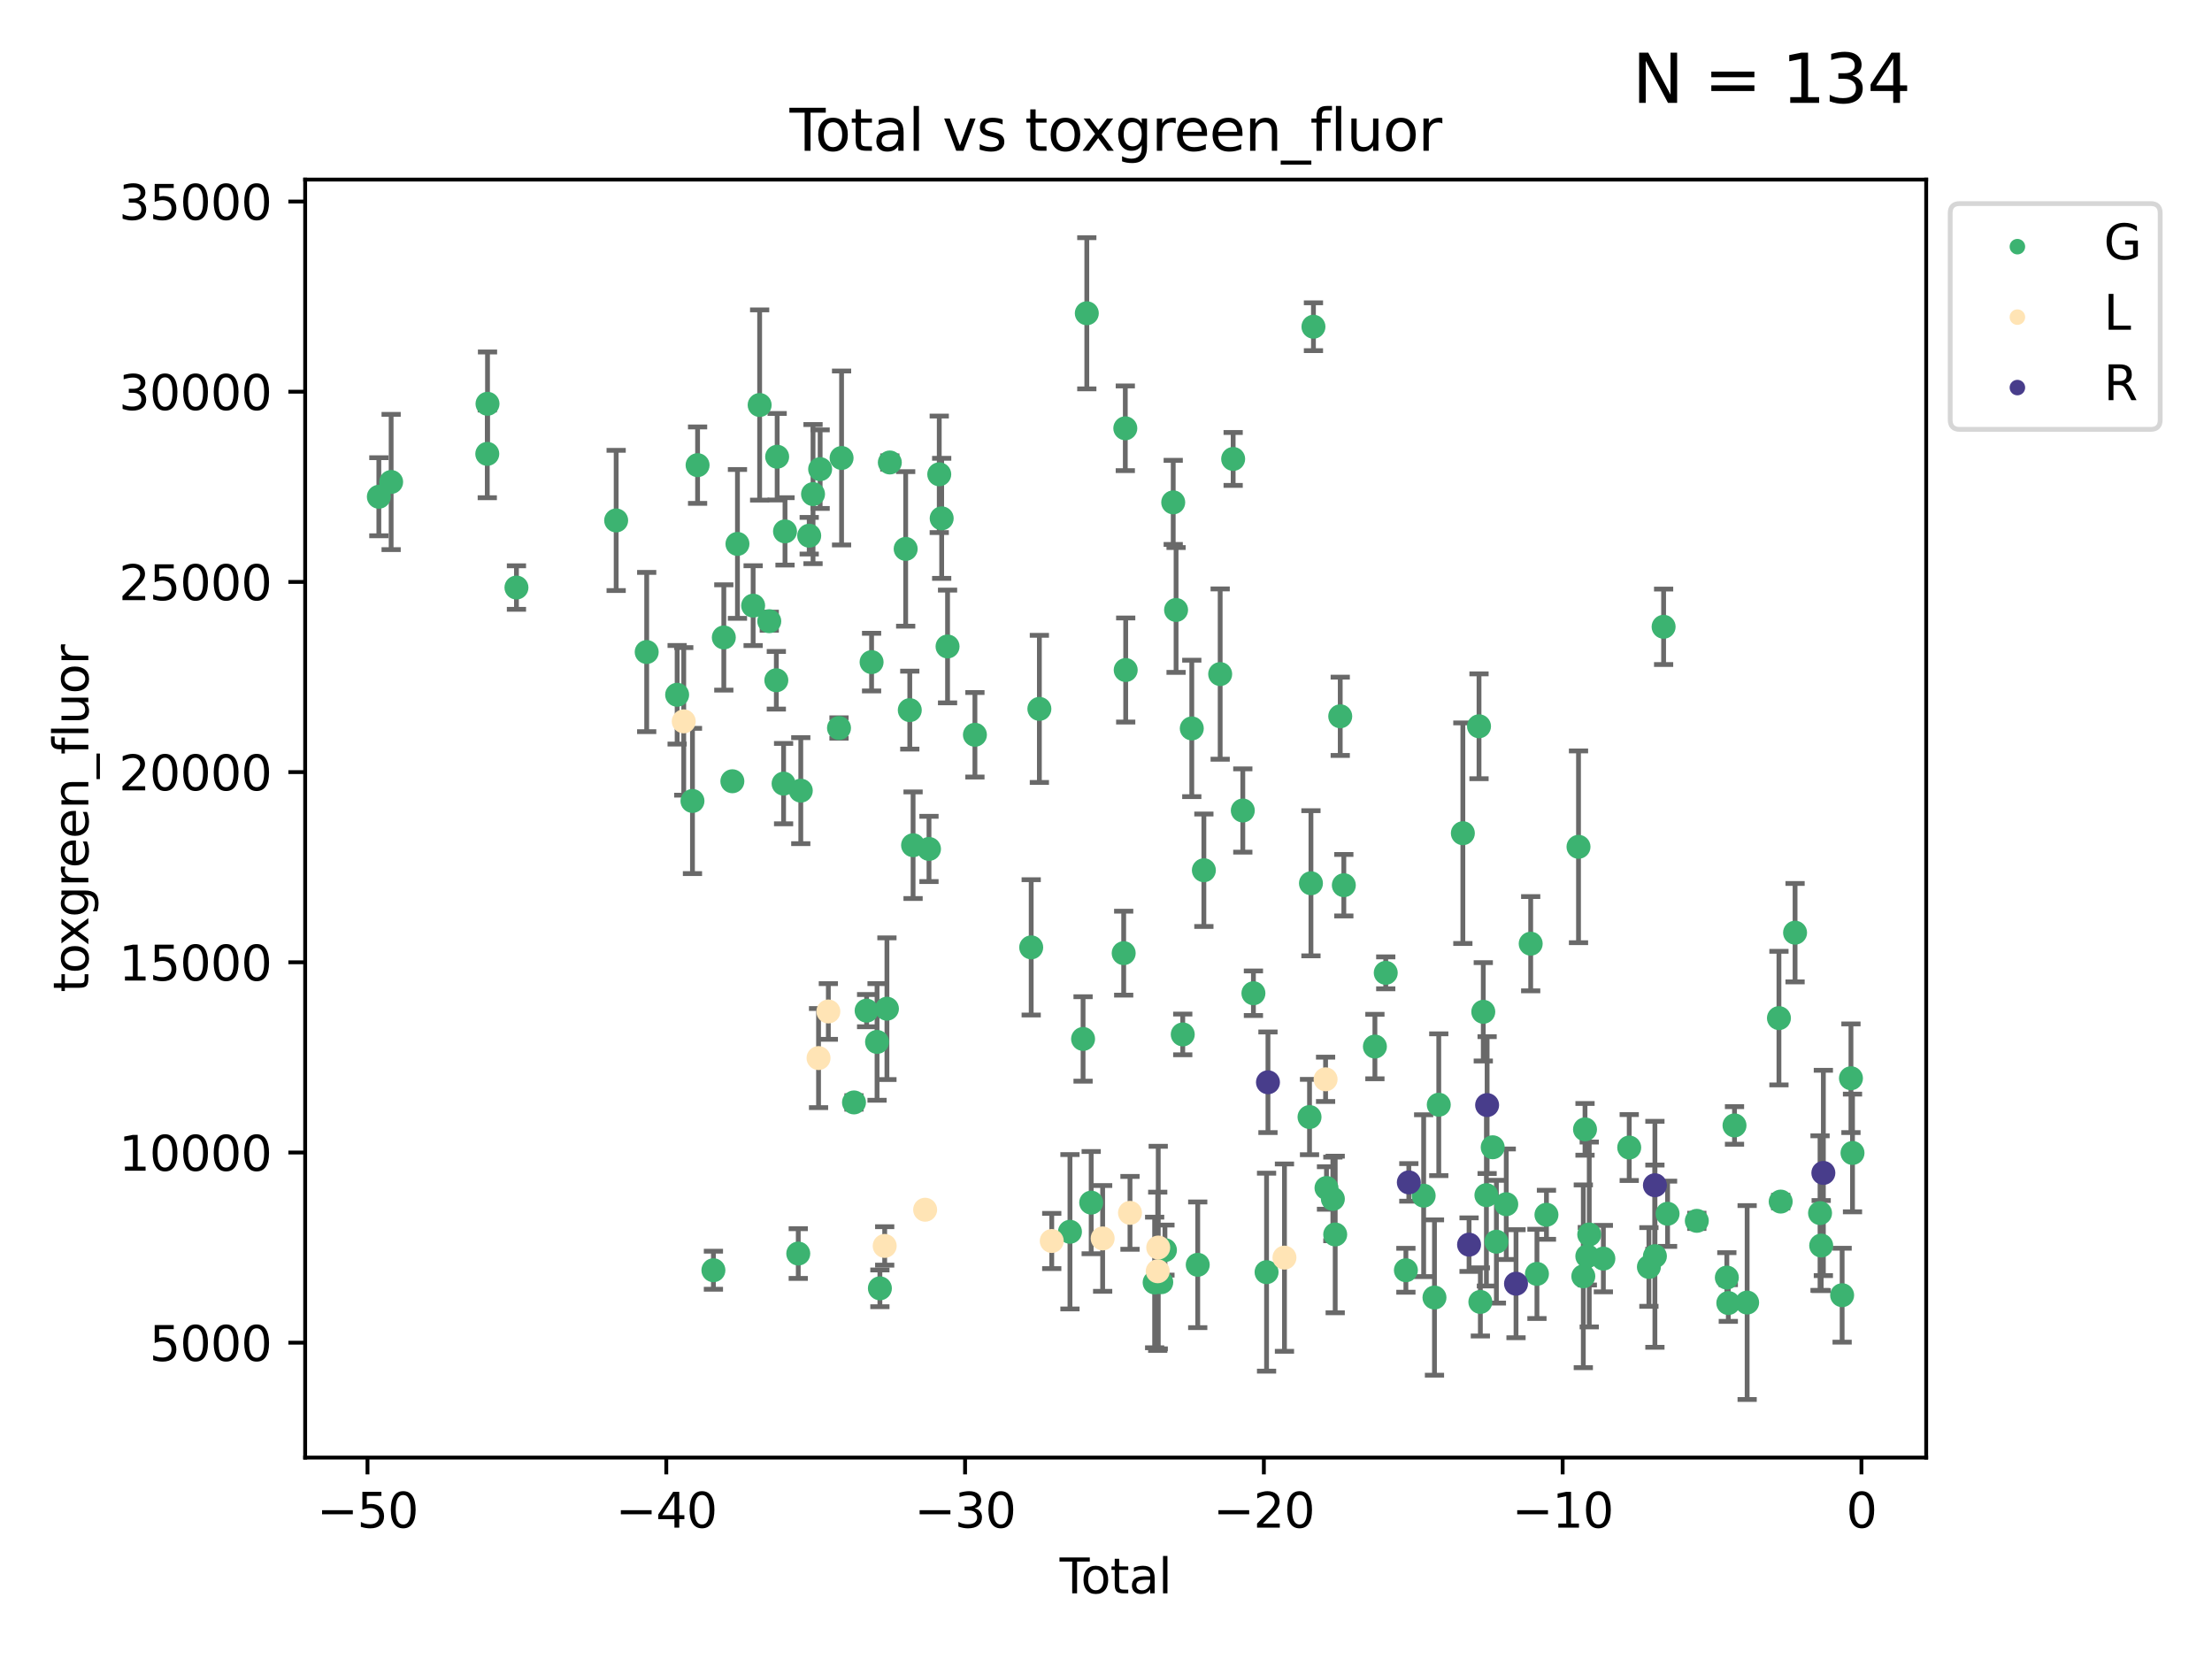 <?xml version="1.0" encoding="utf-8" standalone="no"?>
<!DOCTYPE svg PUBLIC "-//W3C//DTD SVG 1.1//EN"
  "http://www.w3.org/Graphics/SVG/1.1/DTD/svg11.dtd">
<svg xmlns:xlink="http://www.w3.org/1999/xlink" width="460.8pt" height="345.6pt" viewBox="0 0 460.8 345.6" xmlns="http://www.w3.org/2000/svg" version="1.1">
 <defs>
  <style type="text/css">*{stroke-linejoin: round; stroke-linecap: butt}</style>
 </defs>
 <g id="figure_1">
  <g id="patch_1">
   <path d="M 0 345.6 
L 460.8 345.6 
L 460.8 0 
L 0 0 
z
" style="fill: #ffffff"/>
  </g>
  <g id="axes_1">
   <g id="patch_2">
    <path d="M 63.571 303.64 
L 401.26 303.64 
L 401.26 37.411 
L 63.571 37.411 
z
" style="fill: #ffffff"/>
   </g>
   <g id="PathCollection_1">
    <defs>
     <path id="m484822c285" d="M 0 1.118 
C 0.297 1.118 0.581 1 0.791 0.791 
C 1 0.581 1.118 0.297 1.118 0 
C 1.118 -0.297 1 -0.581 0.791 -0.791 
C 0.581 -1 0.297 -1.118 0 -1.118 
C -0.297 -1.118 -0.581 -1 -0.791 -0.791 
C -1 -0.581 -1.118 -0.297 -1.118 0 
C -1.118 0.297 -1 0.581 -0.791 0.791 
C -0.581 1 -0.297 1.118 0 1.118 
z
" style="stroke: #3cb371"/>
    </defs>
    <g clip-path="url(#p17892d5f7d)">
     <use xlink:href="#m484822c285" x="78.921" y="103.483" style="fill: #3cb371; stroke: #3cb371"/>
     <use xlink:href="#m484822c285" x="81.481" y="100.405" style="fill: #3cb371; stroke: #3cb371"/>
     <use xlink:href="#m484822c285" x="101.51" y="94.55" style="fill: #3cb371; stroke: #3cb371"/>
     <use xlink:href="#m484822c285" x="101.558" y="84.117" style="fill: #3cb371; stroke: #3cb371"/>
     <use xlink:href="#m484822c285" x="107.586" y="122.398" style="fill: #3cb371; stroke: #3cb371"/>
     <use xlink:href="#m484822c285" x="128.357" y="108.417" style="fill: #3cb371; stroke: #3cb371"/>
     <use xlink:href="#m484822c285" x="134.718" y="135.828" style="fill: #3cb371; stroke: #3cb371"/>
     <use xlink:href="#m484822c285" x="141.06" y="144.733" style="fill: #3cb371; stroke: #3cb371"/>
     <use xlink:href="#m484822c285" x="144.254" y="166.854" style="fill: #3cb371; stroke: #3cb371"/>
     <use xlink:href="#m484822c285" x="145.32" y="96.899" style="fill: #3cb371; stroke: #3cb371"/>
     <use xlink:href="#m484822c285" x="148.617" y="264.611" style="fill: #3cb371; stroke: #3cb371"/>
     <use xlink:href="#m484822c285" x="150.783" y="132.793" style="fill: #3cb371; stroke: #3cb371"/>
     <use xlink:href="#m484822c285" x="152.565" y="162.749" style="fill: #3cb371; stroke: #3cb371"/>
     <use xlink:href="#m484822c285" x="153.626" y="113.308" style="fill: #3cb371; stroke: #3cb371"/>
     <use xlink:href="#m484822c285" x="156.893" y="126.167" style="fill: #3cb371; stroke: #3cb371"/>
     <use xlink:href="#m484822c285" x="158.248" y="84.37" style="fill: #3cb371; stroke: #3cb371"/>
     <use xlink:href="#m484822c285" x="160.252" y="129.405" style="fill: #3cb371; stroke: #3cb371"/>
     <use xlink:href="#m484822c285" x="161.724" y="141.712" style="fill: #3cb371; stroke: #3cb371"/>
     <use xlink:href="#m484822c285" x="161.896" y="95.146" style="fill: #3cb371; stroke: #3cb371"/>
     <use xlink:href="#m484822c285" x="163.235" y="163.243" style="fill: #3cb371; stroke: #3cb371"/>
     <use xlink:href="#m484822c285" x="163.533" y="110.695" style="fill: #3cb371; stroke: #3cb371"/>
     <use xlink:href="#m484822c285" x="166.292" y="261.138" style="fill: #3cb371; stroke: #3cb371"/>
     <use xlink:href="#m484822c285" x="166.818" y="164.706" style="fill: #3cb371; stroke: #3cb371"/>
     <use xlink:href="#m484822c285" x="168.572" y="111.597" style="fill: #3cb371; stroke: #3cb371"/>
     <use xlink:href="#m484822c285" x="169.37" y="102.928" style="fill: #3cb371; stroke: #3cb371"/>
     <use xlink:href="#m484822c285" x="170.85" y="97.729" style="fill: #3cb371; stroke: #3cb371"/>
     <use xlink:href="#m484822c285" x="174.78" y="151.656" style="fill: #3cb371; stroke: #3cb371"/>
     <use xlink:href="#m484822c285" x="175.316" y="95.406" style="fill: #3cb371; stroke: #3cb371"/>
     <use xlink:href="#m484822c285" x="177.901" y="229.656" style="fill: #3cb371; stroke: #3cb371"/>
     <use xlink:href="#m484822c285" x="180.532" y="210.535" style="fill: #3cb371; stroke: #3cb371"/>
     <use xlink:href="#m484822c285" x="181.567" y="137.93" style="fill: #3cb371; stroke: #3cb371"/>
     <use xlink:href="#m484822c285" x="182.706" y="217.052" style="fill: #3cb371; stroke: #3cb371"/>
     <use xlink:href="#m484822c285" x="183.298" y="268.381" style="fill: #3cb371; stroke: #3cb371"/>
     <use xlink:href="#m484822c285" x="184.764" y="210.131" style="fill: #3cb371; stroke: #3cb371"/>
     <use xlink:href="#m484822c285" x="185.367" y="96.343" style="fill: #3cb371; stroke: #3cb371"/>
     <use xlink:href="#m484822c285" x="188.668" y="114.345" style="fill: #3cb371; stroke: #3cb371"/>
     <use xlink:href="#m484822c285" x="189.525" y="147.933" style="fill: #3cb371; stroke: #3cb371"/>
     <use xlink:href="#m484822c285" x="190.211" y="176.076" style="fill: #3cb371; stroke: #3cb371"/>
     <use xlink:href="#m484822c285" x="193.525" y="176.85" style="fill: #3cb371; stroke: #3cb371"/>
     <use xlink:href="#m484822c285" x="195.663" y="98.807" style="fill: #3cb371; stroke: #3cb371"/>
     <use xlink:href="#m484822c285" x="196.17" y="107.978" style="fill: #3cb371; stroke: #3cb371"/>
     <use xlink:href="#m484822c285" x="197.393" y="134.673" style="fill: #3cb371; stroke: #3cb371"/>
     <use xlink:href="#m484822c285" x="203.094" y="153.069" style="fill: #3cb371; stroke: #3cb371"/>
     <use xlink:href="#m484822c285" x="214.817" y="197.354" style="fill: #3cb371; stroke: #3cb371"/>
     <use xlink:href="#m484822c285" x="216.52" y="147.673" style="fill: #3cb371; stroke: #3cb371"/>
     <use xlink:href="#m484822c285" x="222.893" y="256.601" style="fill: #3cb371; stroke: #3cb371"/>
     <use xlink:href="#m484822c285" x="225.624" y="216.431" style="fill: #3cb371; stroke: #3cb371"/>
     <use xlink:href="#m484822c285" x="226.402" y="65.259" style="fill: #3cb371; stroke: #3cb371"/>
     <use xlink:href="#m484822c285" x="227.315" y="250.526" style="fill: #3cb371; stroke: #3cb371"/>
     <use xlink:href="#m484822c285" x="234.085" y="198.559" style="fill: #3cb371; stroke: #3cb371"/>
     <use xlink:href="#m484822c285" x="234.422" y="89.221" style="fill: #3cb371; stroke: #3cb371"/>
     <use xlink:href="#m484822c285" x="234.505" y="139.579" style="fill: #3cb371; stroke: #3cb371"/>
     <use xlink:href="#m484822c285" x="240.534" y="267.161" style="fill: #3cb371; stroke: #3cb371"/>
     <use xlink:href="#m484822c285" x="241.911" y="267.104" style="fill: #3cb371; stroke: #3cb371"/>
     <use xlink:href="#m484822c285" x="242.678" y="260.417" style="fill: #3cb371; stroke: #3cb371"/>
     <use xlink:href="#m484822c285" x="244.404" y="104.652" style="fill: #3cb371; stroke: #3cb371"/>
     <use xlink:href="#m484822c285" x="244.999" y="127.068" style="fill: #3cb371; stroke: #3cb371"/>
     <use xlink:href="#m484822c285" x="246.389" y="215.488" style="fill: #3cb371; stroke: #3cb371"/>
     <use xlink:href="#m484822c285" x="248.271" y="151.743" style="fill: #3cb371; stroke: #3cb371"/>
     <use xlink:href="#m484822c285" x="249.51" y="263.481" style="fill: #3cb371; stroke: #3cb371"/>
     <use xlink:href="#m484822c285" x="250.789" y="181.287" style="fill: #3cb371; stroke: #3cb371"/>
     <use xlink:href="#m484822c285" x="254.185" y="140.42" style="fill: #3cb371; stroke: #3cb371"/>
     <use xlink:href="#m484822c285" x="256.889" y="95.606" style="fill: #3cb371; stroke: #3cb371"/>
     <use xlink:href="#m484822c285" x="258.899" y="168.843" style="fill: #3cb371; stroke: #3cb371"/>
     <use xlink:href="#m484822c285" x="261.111" y="206.911" style="fill: #3cb371; stroke: #3cb371"/>
     <use xlink:href="#m484822c285" x="263.848" y="265.015" style="fill: #3cb371; stroke: #3cb371"/>
     <use xlink:href="#m484822c285" x="272.798" y="232.699" style="fill: #3cb371; stroke: #3cb371"/>
     <use xlink:href="#m484822c285" x="273.095" y="184.001" style="fill: #3cb371; stroke: #3cb371"/>
     <use xlink:href="#m484822c285" x="273.616" y="68.063" style="fill: #3cb371; stroke: #3cb371"/>
     <use xlink:href="#m484822c285" x="276.334" y="247.479" style="fill: #3cb371; stroke: #3cb371"/>
     <use xlink:href="#m484822c285" x="277.659" y="249.755" style="fill: #3cb371; stroke: #3cb371"/>
     <use xlink:href="#m484822c285" x="278.147" y="257.164" style="fill: #3cb371; stroke: #3cb371"/>
     <use xlink:href="#m484822c285" x="279.196" y="149.217" style="fill: #3cb371; stroke: #3cb371"/>
     <use xlink:href="#m484822c285" x="279.944" y="184.404" style="fill: #3cb371; stroke: #3cb371"/>
     <use xlink:href="#m484822c285" x="286.418" y="218.016" style="fill: #3cb371; stroke: #3cb371"/>
     <use xlink:href="#m484822c285" x="288.676" y="202.659" style="fill: #3cb371; stroke: #3cb371"/>
     <use xlink:href="#m484822c285" x="292.874" y="264.617" style="fill: #3cb371; stroke: #3cb371"/>
     <use xlink:href="#m484822c285" x="296.573" y="249.083" style="fill: #3cb371; stroke: #3cb371"/>
     <use xlink:href="#m484822c285" x="298.827" y="270.299" style="fill: #3cb371; stroke: #3cb371"/>
     <use xlink:href="#m484822c285" x="299.723" y="230.133" style="fill: #3cb371; stroke: #3cb371"/>
     <use xlink:href="#m484822c285" x="304.74" y="173.572" style="fill: #3cb371; stroke: #3cb371"/>
     <use xlink:href="#m484822c285" x="308.106" y="151.298" style="fill: #3cb371; stroke: #3cb371"/>
     <use xlink:href="#m484822c285" x="308.386" y="271.214" style="fill: #3cb371; stroke: #3cb371"/>
     <use xlink:href="#m484822c285" x="308.995" y="210.778" style="fill: #3cb371; stroke: #3cb371"/>
     <use xlink:href="#m484822c285" x="309.647" y="248.974" style="fill: #3cb371; stroke: #3cb371"/>
     <use xlink:href="#m484822c285" x="310.956" y="238.997" style="fill: #3cb371; stroke: #3cb371"/>
     <use xlink:href="#m484822c285" x="311.728" y="258.668" style="fill: #3cb371; stroke: #3cb371"/>
     <use xlink:href="#m484822c285" x="313.781" y="250.861" style="fill: #3cb371; stroke: #3cb371"/>
     <use xlink:href="#m484822c285" x="318.872" y="196.587" style="fill: #3cb371; stroke: #3cb371"/>
     <use xlink:href="#m484822c285" x="320.174" y="265.376" style="fill: #3cb371; stroke: #3cb371"/>
     <use xlink:href="#m484822c285" x="322.154" y="253.056" style="fill: #3cb371; stroke: #3cb371"/>
     <use xlink:href="#m484822c285" x="328.832" y="176.407" style="fill: #3cb371; stroke: #3cb371"/>
     <use xlink:href="#m484822c285" x="329.833" y="265.876" style="fill: #3cb371; stroke: #3cb371"/>
     <use xlink:href="#m484822c285" x="330.188" y="235.264" style="fill: #3cb371; stroke: #3cb371"/>
     <use xlink:href="#m484822c285" x="330.668" y="261.693" style="fill: #3cb371; stroke: #3cb371"/>
     <use xlink:href="#m484822c285" x="331.07" y="257.168" style="fill: #3cb371; stroke: #3cb371"/>
     <use xlink:href="#m484822c285" x="334.01" y="262.19" style="fill: #3cb371; stroke: #3cb371"/>
     <use xlink:href="#m484822c285" x="339.397" y="239.051" style="fill: #3cb371; stroke: #3cb371"/>
     <use xlink:href="#m484822c285" x="343.497" y="263.929" style="fill: #3cb371; stroke: #3cb371"/>
     <use xlink:href="#m484822c285" x="344.747" y="261.681" style="fill: #3cb371; stroke: #3cb371"/>
     <use xlink:href="#m484822c285" x="346.561" y="130.569" style="fill: #3cb371; stroke: #3cb371"/>
     <use xlink:href="#m484822c285" x="347.385" y="252.85" style="fill: #3cb371; stroke: #3cb371"/>
     <use xlink:href="#m484822c285" x="353.478" y="254.323" style="fill: #3cb371; stroke: #3cb371"/>
     <use xlink:href="#m484822c285" x="359.732" y="266.144" style="fill: #3cb371; stroke: #3cb371"/>
     <use xlink:href="#m484822c285" x="360.038" y="271.446" style="fill: #3cb371; stroke: #3cb371"/>
     <use xlink:href="#m484822c285" x="361.329" y="234.449" style="fill: #3cb371; stroke: #3cb371"/>
     <use xlink:href="#m484822c285" x="363.961" y="271.345" style="fill: #3cb371; stroke: #3cb371"/>
     <use xlink:href="#m484822c285" x="370.586" y="212.092" style="fill: #3cb371; stroke: #3cb371"/>
     <use xlink:href="#m484822c285" x="370.949" y="250.311" style="fill: #3cb371; stroke: #3cb371"/>
     <use xlink:href="#m484822c285" x="373.946" y="194.295" style="fill: #3cb371; stroke: #3cb371"/>
     <use xlink:href="#m484822c285" x="379.149" y="252.707" style="fill: #3cb371; stroke: #3cb371"/>
     <use xlink:href="#m484822c285" x="379.388" y="259.473" style="fill: #3cb371; stroke: #3cb371"/>
     <use xlink:href="#m484822c285" x="383.75" y="269.814" style="fill: #3cb371; stroke: #3cb371"/>
     <use xlink:href="#m484822c285" x="385.588" y="224.618" style="fill: #3cb371; stroke: #3cb371"/>
     <use xlink:href="#m484822c285" x="385.911" y="240.184" style="fill: #3cb371; stroke: #3cb371"/>
    </g>
   </g>
   <g id="PathCollection_2">
    <defs>
     <path id="m99052e1357" d="M 0 1.118 
C 0.297 1.118 0.581 1 0.791 0.791 
C 1 0.581 1.118 0.297 1.118 0 
C 1.118 -0.297 1 -0.581 0.791 -0.791 
C 0.581 -1 0.297 -1.118 0 -1.118 
C -0.297 -1.118 -0.581 -1 -0.791 -0.791 
C -1 -0.581 -1.118 -0.297 -1.118 0 
C -1.118 0.297 -1 0.581 -0.791 0.791 
C -0.581 1 -0.297 1.118 0 1.118 
z
" style="stroke: #ffe4b5"/>
    </defs>
    <g clip-path="url(#p17892d5f7d)">
     <use xlink:href="#m99052e1357" x="142.437" y="150.273" style="fill: #ffe4b5; stroke: #ffe4b5"/>
     <use xlink:href="#m99052e1357" x="170.518" y="220.417" style="fill: #ffe4b5; stroke: #ffe4b5"/>
     <use xlink:href="#m99052e1357" x="172.56" y="210.707" style="fill: #ffe4b5; stroke: #ffe4b5"/>
     <use xlink:href="#m99052e1357" x="184.298" y="259.548" style="fill: #ffe4b5; stroke: #ffe4b5"/>
     <use xlink:href="#m99052e1357" x="192.724" y="252.007" style="fill: #ffe4b5; stroke: #ffe4b5"/>
     <use xlink:href="#m99052e1357" x="219.099" y="258.521" style="fill: #ffe4b5; stroke: #ffe4b5"/>
     <use xlink:href="#m99052e1357" x="229.703" y="257.986" style="fill: #ffe4b5; stroke: #ffe4b5"/>
     <use xlink:href="#m99052e1357" x="235.398" y="252.66" style="fill: #ffe4b5; stroke: #ffe4b5"/>
     <use xlink:href="#m99052e1357" x="241.175" y="264.826" style="fill: #ffe4b5; stroke: #ffe4b5"/>
     <use xlink:href="#m99052e1357" x="241.28" y="259.887" style="fill: #ffe4b5; stroke: #ffe4b5"/>
     <use xlink:href="#m99052e1357" x="267.577" y="261.987" style="fill: #ffe4b5; stroke: #ffe4b5"/>
     <use xlink:href="#m99052e1357" x="276.144" y="224.843" style="fill: #ffe4b5; stroke: #ffe4b5"/>
    </g>
   </g>
   <g id="PathCollection_3">
    <defs>
     <path id="mf586945c4d" d="M 0 1.118 
C 0.297 1.118 0.581 1 0.791 0.791 
C 1 0.581 1.118 0.297 1.118 0 
C 1.118 -0.297 1 -0.581 0.791 -0.791 
C 0.581 -1 0.297 -1.118 0 -1.118 
C -0.297 -1.118 -0.581 -1 -0.791 -0.791 
C -1 -0.581 -1.118 -0.297 -1.118 0 
C -1.118 0.297 -1 0.581 -0.791 0.791 
C -0.581 1 -0.297 1.118 0 1.118 
z
" style="stroke: #483d8b"/>
    </defs>
    <g clip-path="url(#p17892d5f7d)">
     <use xlink:href="#mf586945c4d" x="264.14" y="225.456" style="fill: #483d8b; stroke: #483d8b"/>
     <use xlink:href="#mf586945c4d" x="293.486" y="246.312" style="fill: #483d8b; stroke: #483d8b"/>
     <use xlink:href="#mf586945c4d" x="306.032" y="259.285" style="fill: #483d8b; stroke: #483d8b"/>
     <use xlink:href="#mf586945c4d" x="309.794" y="230.206" style="fill: #483d8b; stroke: #483d8b"/>
     <use xlink:href="#mf586945c4d" x="315.814" y="267.42" style="fill: #483d8b; stroke: #483d8b"/>
     <use xlink:href="#mf586945c4d" x="344.749" y="246.907" style="fill: #483d8b; stroke: #483d8b"/>
     <use xlink:href="#mf586945c4d" x="379.839" y="244.342" style="fill: #483d8b; stroke: #483d8b"/>
    </g>
   </g>
   <g id="matplotlib.axis_1">
    <g id="xtick_1">
     <g id="line2d_1">
      <defs>
       <path id="m19ffe0e229" d="M 0 0 
L 0 3.5 
" style="stroke: #000000; stroke-width: 0.8"/>
      </defs>
      <g>
       <use xlink:href="#m19ffe0e229" x="76.557" y="303.64" style="stroke: #000000; stroke-width: 0.8"/>
      </g>
     </g>
     <g id="text_1">
      <!-- −50 -->
      <g transform="translate(66.005 318.238)scale(0.1 -0.1)">
       <defs>
        <path id="DejaVuSans-2212" d="M 678 2272 
L 4684 2272 
L 4684 1741 
L 678 1741 
L 678 2272 
z
" transform="scale(0.016)"/>
        <path id="DejaVuSans-35" d="M 691 4666 
L 3169 4666 
L 3169 4134 
L 1269 4134 
L 1269 2991 
Q 1406 3038 1543 3061 
Q 1681 3084 1819 3084 
Q 2600 3084 3056 2656 
Q 3513 2228 3513 1497 
Q 3513 744 3044 326 
Q 2575 -91 1722 -91 
Q 1428 -91 1123 -41 
Q 819 9 494 109 
L 494 744 
Q 775 591 1075 516 
Q 1375 441 1709 441 
Q 2250 441 2565 725 
Q 2881 1009 2881 1497 
Q 2881 1984 2565 2268 
Q 2250 2553 1709 2553 
Q 1456 2553 1204 2497 
Q 953 2441 691 2322 
L 691 4666 
z
" transform="scale(0.016)"/>
        <path id="DejaVuSans-30" d="M 2034 4250 
Q 1547 4250 1301 3770 
Q 1056 3291 1056 2328 
Q 1056 1369 1301 889 
Q 1547 409 2034 409 
Q 2525 409 2770 889 
Q 3016 1369 3016 2328 
Q 3016 3291 2770 3770 
Q 2525 4250 2034 4250 
z
M 2034 4750 
Q 2819 4750 3233 4129 
Q 3647 3509 3647 2328 
Q 3647 1150 3233 529 
Q 2819 -91 2034 -91 
Q 1250 -91 836 529 
Q 422 1150 422 2328 
Q 422 3509 836 4129 
Q 1250 4750 2034 4750 
z
" transform="scale(0.016)"/>
       </defs>
       <use xlink:href="#DejaVuSans-2212"/>
       <use xlink:href="#DejaVuSans-35" x="83.789"/>
       <use xlink:href="#DejaVuSans-30" x="147.412"/>
      </g>
     </g>
    </g>
    <g id="xtick_2">
     <g id="line2d_2">
      <g>
       <use xlink:href="#m19ffe0e229" x="138.8" y="303.64" style="stroke: #000000; stroke-width: 0.8"/>
      </g>
     </g>
     <g id="text_2">
      <!-- −40 -->
      <g transform="translate(128.248 318.238)scale(0.1 -0.1)">
       <defs>
        <path id="DejaVuSans-34" d="M 2419 4116 
L 825 1625 
L 2419 1625 
L 2419 4116 
z
M 2253 4666 
L 3047 4666 
L 3047 1625 
L 3713 1625 
L 3713 1100 
L 3047 1100 
L 3047 0 
L 2419 0 
L 2419 1100 
L 313 1100 
L 313 1709 
L 2253 4666 
z
" transform="scale(0.016)"/>
       </defs>
       <use xlink:href="#DejaVuSans-2212"/>
       <use xlink:href="#DejaVuSans-34" x="83.789"/>
       <use xlink:href="#DejaVuSans-30" x="147.412"/>
      </g>
     </g>
    </g>
    <g id="xtick_3">
     <g id="line2d_3">
      <g>
       <use xlink:href="#m19ffe0e229" x="201.043" y="303.64" style="stroke: #000000; stroke-width: 0.8"/>
      </g>
     </g>
     <g id="text_3">
      <!-- −30 -->
      <g transform="translate(190.491 318.238)scale(0.1 -0.1)">
       <defs>
        <path id="DejaVuSans-33" d="M 2597 2516 
Q 3050 2419 3304 2112 
Q 3559 1806 3559 1356 
Q 3559 666 3084 287 
Q 2609 -91 1734 -91 
Q 1441 -91 1130 -33 
Q 819 25 488 141 
L 488 750 
Q 750 597 1062 519 
Q 1375 441 1716 441 
Q 2309 441 2620 675 
Q 2931 909 2931 1356 
Q 2931 1769 2642 2001 
Q 2353 2234 1838 2234 
L 1294 2234 
L 1294 2753 
L 1863 2753 
Q 2328 2753 2575 2939 
Q 2822 3125 2822 3475 
Q 2822 3834 2567 4026 
Q 2313 4219 1838 4219 
Q 1578 4219 1281 4162 
Q 984 4106 628 3988 
L 628 4550 
Q 988 4650 1302 4700 
Q 1616 4750 1894 4750 
Q 2613 4750 3031 4423 
Q 3450 4097 3450 3541 
Q 3450 3153 3228 2886 
Q 3006 2619 2597 2516 
z
" transform="scale(0.016)"/>
       </defs>
       <use xlink:href="#DejaVuSans-2212"/>
       <use xlink:href="#DejaVuSans-33" x="83.789"/>
       <use xlink:href="#DejaVuSans-30" x="147.412"/>
      </g>
     </g>
    </g>
    <g id="xtick_4">
     <g id="line2d_4">
      <g>
       <use xlink:href="#m19ffe0e229" x="263.286" y="303.64" style="stroke: #000000; stroke-width: 0.8"/>
      </g>
     </g>
     <g id="text_4">
      <!-- −20 -->
      <g transform="translate(252.734 318.238)scale(0.1 -0.1)">
       <defs>
        <path id="DejaVuSans-32" d="M 1228 531 
L 3431 531 
L 3431 0 
L 469 0 
L 469 531 
Q 828 903 1448 1529 
Q 2069 2156 2228 2338 
Q 2531 2678 2651 2914 
Q 2772 3150 2772 3378 
Q 2772 3750 2511 3984 
Q 2250 4219 1831 4219 
Q 1534 4219 1204 4116 
Q 875 4013 500 3803 
L 500 4441 
Q 881 4594 1212 4672 
Q 1544 4750 1819 4750 
Q 2544 4750 2975 4387 
Q 3406 4025 3406 3419 
Q 3406 3131 3298 2873 
Q 3191 2616 2906 2266 
Q 2828 2175 2409 1742 
Q 1991 1309 1228 531 
z
" transform="scale(0.016)"/>
       </defs>
       <use xlink:href="#DejaVuSans-2212"/>
       <use xlink:href="#DejaVuSans-32" x="83.789"/>
       <use xlink:href="#DejaVuSans-30" x="147.412"/>
      </g>
     </g>
    </g>
    <g id="xtick_5">
     <g id="line2d_5">
      <g>
       <use xlink:href="#m19ffe0e229" x="325.529" y="303.64" style="stroke: #000000; stroke-width: 0.8"/>
      </g>
     </g>
     <g id="text_5">
      <!-- −10 -->
      <g transform="translate(314.977 318.238)scale(0.1 -0.1)">
       <defs>
        <path id="DejaVuSans-31" d="M 794 531 
L 1825 531 
L 1825 4091 
L 703 3866 
L 703 4441 
L 1819 4666 
L 2450 4666 
L 2450 531 
L 3481 531 
L 3481 0 
L 794 0 
L 794 531 
z
" transform="scale(0.016)"/>
       </defs>
       <use xlink:href="#DejaVuSans-2212"/>
       <use xlink:href="#DejaVuSans-31" x="83.789"/>
       <use xlink:href="#DejaVuSans-30" x="147.412"/>
      </g>
     </g>
    </g>
    <g id="xtick_6">
     <g id="line2d_6">
      <g>
       <use xlink:href="#m19ffe0e229" x="387.772" y="303.64" style="stroke: #000000; stroke-width: 0.8"/>
      </g>
     </g>
     <g id="text_6">
      <!-- 0 -->
      <g transform="translate(384.591 318.238)scale(0.1 -0.1)">
       <use xlink:href="#DejaVuSans-30"/>
      </g>
     </g>
    </g>
    <g id="text_7">
     <!-- Total -->
     <g transform="translate(220.739 331.917)scale(0.1 -0.1)">
      <defs>
       <path id="DejaVuSans-54" d="M -19 4666 
L 3928 4666 
L 3928 4134 
L 2272 4134 
L 2272 0 
L 1638 0 
L 1638 4134 
L -19 4134 
L -19 4666 
z
" transform="scale(0.016)"/>
       <path id="DejaVuSans-6f" d="M 1959 3097 
Q 1497 3097 1228 2736 
Q 959 2375 959 1747 
Q 959 1119 1226 758 
Q 1494 397 1959 397 
Q 2419 397 2687 759 
Q 2956 1122 2956 1747 
Q 2956 2369 2687 2733 
Q 2419 3097 1959 3097 
z
M 1959 3584 
Q 2709 3584 3137 3096 
Q 3566 2609 3566 1747 
Q 3566 888 3137 398 
Q 2709 -91 1959 -91 
Q 1206 -91 779 398 
Q 353 888 353 1747 
Q 353 2609 779 3096 
Q 1206 3584 1959 3584 
z
" transform="scale(0.016)"/>
       <path id="DejaVuSans-74" d="M 1172 4494 
L 1172 3500 
L 2356 3500 
L 2356 3053 
L 1172 3053 
L 1172 1153 
Q 1172 725 1289 603 
Q 1406 481 1766 481 
L 2356 481 
L 2356 0 
L 1766 0 
Q 1100 0 847 248 
Q 594 497 594 1153 
L 594 3053 
L 172 3053 
L 172 3500 
L 594 3500 
L 594 4494 
L 1172 4494 
z
" transform="scale(0.016)"/>
       <path id="DejaVuSans-61" d="M 2194 1759 
Q 1497 1759 1228 1600 
Q 959 1441 959 1056 
Q 959 750 1161 570 
Q 1363 391 1709 391 
Q 2188 391 2477 730 
Q 2766 1069 2766 1631 
L 2766 1759 
L 2194 1759 
z
M 3341 1997 
L 3341 0 
L 2766 0 
L 2766 531 
Q 2569 213 2275 61 
Q 1981 -91 1556 -91 
Q 1019 -91 701 211 
Q 384 513 384 1019 
Q 384 1609 779 1909 
Q 1175 2209 1959 2209 
L 2766 2209 
L 2766 2266 
Q 2766 2663 2505 2880 
Q 2244 3097 1772 3097 
Q 1472 3097 1187 3025 
Q 903 2953 641 2809 
L 641 3341 
Q 956 3463 1253 3523 
Q 1550 3584 1831 3584 
Q 2591 3584 2966 3190 
Q 3341 2797 3341 1997 
z
" transform="scale(0.016)"/>
       <path id="DejaVuSans-6c" d="M 603 4863 
L 1178 4863 
L 1178 0 
L 603 0 
L 603 4863 
z
" transform="scale(0.016)"/>
      </defs>
      <use xlink:href="#DejaVuSans-54"/>
      <use xlink:href="#DejaVuSans-6f" x="44.084"/>
      <use xlink:href="#DejaVuSans-74" x="105.266"/>
      <use xlink:href="#DejaVuSans-61" x="144.475"/>
      <use xlink:href="#DejaVuSans-6c" x="205.754"/>
     </g>
    </g>
   </g>
   <g id="matplotlib.axis_2">
    <g id="ytick_1">
     <g id="line2d_7">
      <defs>
       <path id="m0a9bc7234f" d="M 0 0 
L -3.5 0 
" style="stroke: #000000; stroke-width: 0.8"/>
      </defs>
      <g>
       <use xlink:href="#m0a9bc7234f" x="63.571" y="279.705" style="stroke: #000000; stroke-width: 0.8"/>
      </g>
     </g>
     <g id="text_8">
      <!-- 5000 -->
      <g transform="translate(31.121 283.505)scale(0.1 -0.1)">
       <use xlink:href="#DejaVuSans-35"/>
       <use xlink:href="#DejaVuSans-30" x="63.623"/>
       <use xlink:href="#DejaVuSans-30" x="127.246"/>
       <use xlink:href="#DejaVuSans-30" x="190.869"/>
      </g>
     </g>
    </g>
    <g id="ytick_2">
     <g id="line2d_8">
      <g>
       <use xlink:href="#m0a9bc7234f" x="63.571" y="240.085" style="stroke: #000000; stroke-width: 0.8"/>
      </g>
     </g>
     <g id="text_9">
      <!-- 10000 -->
      <g transform="translate(24.759 243.884)scale(0.1 -0.1)">
       <use xlink:href="#DejaVuSans-31"/>
       <use xlink:href="#DejaVuSans-30" x="63.623"/>
       <use xlink:href="#DejaVuSans-30" x="127.246"/>
       <use xlink:href="#DejaVuSans-30" x="190.869"/>
       <use xlink:href="#DejaVuSans-30" x="254.492"/>
      </g>
     </g>
    </g>
    <g id="ytick_3">
     <g id="line2d_9">
      <g>
       <use xlink:href="#m0a9bc7234f" x="63.571" y="200.464" style="stroke: #000000; stroke-width: 0.8"/>
      </g>
     </g>
     <g id="text_10">
      <!-- 15000 -->
      <g transform="translate(24.759 204.263)scale(0.1 -0.1)">
       <use xlink:href="#DejaVuSans-31"/>
       <use xlink:href="#DejaVuSans-35" x="63.623"/>
       <use xlink:href="#DejaVuSans-30" x="127.246"/>
       <use xlink:href="#DejaVuSans-30" x="190.869"/>
       <use xlink:href="#DejaVuSans-30" x="254.492"/>
      </g>
     </g>
    </g>
    <g id="ytick_4">
     <g id="line2d_10">
      <g>
       <use xlink:href="#m0a9bc7234f" x="63.571" y="160.843" style="stroke: #000000; stroke-width: 0.8"/>
      </g>
     </g>
     <g id="text_11">
      <!-- 20000 -->
      <g transform="translate(24.759 164.642)scale(0.1 -0.1)">
       <use xlink:href="#DejaVuSans-32"/>
       <use xlink:href="#DejaVuSans-30" x="63.623"/>
       <use xlink:href="#DejaVuSans-30" x="127.246"/>
       <use xlink:href="#DejaVuSans-30" x="190.869"/>
       <use xlink:href="#DejaVuSans-30" x="254.492"/>
      </g>
     </g>
    </g>
    <g id="ytick_5">
     <g id="line2d_11">
      <g>
       <use xlink:href="#m0a9bc7234f" x="63.571" y="121.222" style="stroke: #000000; stroke-width: 0.8"/>
      </g>
     </g>
     <g id="text_12">
      <!-- 25000 -->
      <g transform="translate(24.759 125.021)scale(0.1 -0.1)">
       <use xlink:href="#DejaVuSans-32"/>
       <use xlink:href="#DejaVuSans-35" x="63.623"/>
       <use xlink:href="#DejaVuSans-30" x="127.246"/>
       <use xlink:href="#DejaVuSans-30" x="190.869"/>
       <use xlink:href="#DejaVuSans-30" x="254.492"/>
      </g>
     </g>
    </g>
    <g id="ytick_6">
     <g id="line2d_12">
      <g>
       <use xlink:href="#m0a9bc7234f" x="63.571" y="81.601" style="stroke: #000000; stroke-width: 0.8"/>
      </g>
     </g>
     <g id="text_13">
      <!-- 30000 -->
      <g transform="translate(24.759 85.4)scale(0.1 -0.1)">
       <use xlink:href="#DejaVuSans-33"/>
       <use xlink:href="#DejaVuSans-30" x="63.623"/>
       <use xlink:href="#DejaVuSans-30" x="127.246"/>
       <use xlink:href="#DejaVuSans-30" x="190.869"/>
       <use xlink:href="#DejaVuSans-30" x="254.492"/>
      </g>
     </g>
    </g>
    <g id="ytick_7">
     <g id="line2d_13">
      <g>
       <use xlink:href="#m0a9bc7234f" x="63.571" y="41.98" style="stroke: #000000; stroke-width: 0.8"/>
      </g>
     </g>
     <g id="text_14">
      <!-- 35000 -->
      <g transform="translate(24.759 45.779)scale(0.1 -0.1)">
       <use xlink:href="#DejaVuSans-33"/>
       <use xlink:href="#DejaVuSans-35" x="63.623"/>
       <use xlink:href="#DejaVuSans-30" x="127.246"/>
       <use xlink:href="#DejaVuSans-30" x="190.869"/>
       <use xlink:href="#DejaVuSans-30" x="254.492"/>
      </g>
     </g>
    </g>
    <g id="text_15">
     <!-- toxgreen_fluor -->
     <g transform="translate(18.401 206.72)rotate(-90)scale(0.1 -0.1)">
      <defs>
       <path id="DejaVuSans-78" d="M 3513 3500 
L 2247 1797 
L 3578 0 
L 2900 0 
L 1881 1375 
L 863 0 
L 184 0 
L 1544 1831 
L 300 3500 
L 978 3500 
L 1906 2253 
L 2834 3500 
L 3513 3500 
z
" transform="scale(0.016)"/>
       <path id="DejaVuSans-67" d="M 2906 1791 
Q 2906 2416 2648 2759 
Q 2391 3103 1925 3103 
Q 1463 3103 1205 2759 
Q 947 2416 947 1791 
Q 947 1169 1205 825 
Q 1463 481 1925 481 
Q 2391 481 2648 825 
Q 2906 1169 2906 1791 
z
M 3481 434 
Q 3481 -459 3084 -895 
Q 2688 -1331 1869 -1331 
Q 1566 -1331 1297 -1286 
Q 1028 -1241 775 -1147 
L 775 -588 
Q 1028 -725 1275 -790 
Q 1522 -856 1778 -856 
Q 2344 -856 2625 -561 
Q 2906 -266 2906 331 
L 2906 616 
Q 2728 306 2450 153 
Q 2172 0 1784 0 
Q 1141 0 747 490 
Q 353 981 353 1791 
Q 353 2603 747 3093 
Q 1141 3584 1784 3584 
Q 2172 3584 2450 3431 
Q 2728 3278 2906 2969 
L 2906 3500 
L 3481 3500 
L 3481 434 
z
" transform="scale(0.016)"/>
       <path id="DejaVuSans-72" d="M 2631 2963 
Q 2534 3019 2420 3045 
Q 2306 3072 2169 3072 
Q 1681 3072 1420 2755 
Q 1159 2438 1159 1844 
L 1159 0 
L 581 0 
L 581 3500 
L 1159 3500 
L 1159 2956 
Q 1341 3275 1631 3429 
Q 1922 3584 2338 3584 
Q 2397 3584 2469 3576 
Q 2541 3569 2628 3553 
L 2631 2963 
z
" transform="scale(0.016)"/>
       <path id="DejaVuSans-65" d="M 3597 1894 
L 3597 1613 
L 953 1613 
Q 991 1019 1311 708 
Q 1631 397 2203 397 
Q 2534 397 2845 478 
Q 3156 559 3463 722 
L 3463 178 
Q 3153 47 2828 -22 
Q 2503 -91 2169 -91 
Q 1331 -91 842 396 
Q 353 884 353 1716 
Q 353 2575 817 3079 
Q 1281 3584 2069 3584 
Q 2775 3584 3186 3129 
Q 3597 2675 3597 1894 
z
M 3022 2063 
Q 3016 2534 2758 2815 
Q 2500 3097 2075 3097 
Q 1594 3097 1305 2825 
Q 1016 2553 972 2059 
L 3022 2063 
z
" transform="scale(0.016)"/>
       <path id="DejaVuSans-6e" d="M 3513 2113 
L 3513 0 
L 2938 0 
L 2938 2094 
Q 2938 2591 2744 2837 
Q 2550 3084 2163 3084 
Q 1697 3084 1428 2787 
Q 1159 2491 1159 1978 
L 1159 0 
L 581 0 
L 581 3500 
L 1159 3500 
L 1159 2956 
Q 1366 3272 1645 3428 
Q 1925 3584 2291 3584 
Q 2894 3584 3203 3211 
Q 3513 2838 3513 2113 
z
" transform="scale(0.016)"/>
       <path id="DejaVuSans-5f" d="M 3263 -1063 
L 3263 -1509 
L -63 -1509 
L -63 -1063 
L 3263 -1063 
z
" transform="scale(0.016)"/>
       <path id="DejaVuSans-66" d="M 2375 4863 
L 2375 4384 
L 1825 4384 
Q 1516 4384 1395 4259 
Q 1275 4134 1275 3809 
L 1275 3500 
L 2222 3500 
L 2222 3053 
L 1275 3053 
L 1275 0 
L 697 0 
L 697 3053 
L 147 3053 
L 147 3500 
L 697 3500 
L 697 3744 
Q 697 4328 969 4595 
Q 1241 4863 1831 4863 
L 2375 4863 
z
" transform="scale(0.016)"/>
       <path id="DejaVuSans-75" d="M 544 1381 
L 544 3500 
L 1119 3500 
L 1119 1403 
Q 1119 906 1312 657 
Q 1506 409 1894 409 
Q 2359 409 2629 706 
Q 2900 1003 2900 1516 
L 2900 3500 
L 3475 3500 
L 3475 0 
L 2900 0 
L 2900 538 
Q 2691 219 2414 64 
Q 2138 -91 1772 -91 
Q 1169 -91 856 284 
Q 544 659 544 1381 
z
M 1991 3584 
L 1991 3584 
z
" transform="scale(0.016)"/>
      </defs>
      <use xlink:href="#DejaVuSans-74"/>
      <use xlink:href="#DejaVuSans-6f" x="39.209"/>
      <use xlink:href="#DejaVuSans-78" x="97.266"/>
      <use xlink:href="#DejaVuSans-67" x="156.445"/>
      <use xlink:href="#DejaVuSans-72" x="219.922"/>
      <use xlink:href="#DejaVuSans-65" x="258.785"/>
      <use xlink:href="#DejaVuSans-65" x="320.309"/>
      <use xlink:href="#DejaVuSans-6e" x="381.832"/>
      <use xlink:href="#DejaVuSans-5f" x="445.211"/>
      <use xlink:href="#DejaVuSans-66" x="495.211"/>
      <use xlink:href="#DejaVuSans-6c" x="530.416"/>
      <use xlink:href="#DejaVuSans-75" x="558.199"/>
      <use xlink:href="#DejaVuSans-6f" x="621.578"/>
      <use xlink:href="#DejaVuSans-72" x="682.76"/>
     </g>
    </g>
   </g>
   <g id="LineCollection_1">
    <path d="M 78.921 111.614 
L 78.921 95.352 
" clip-path="url(#p17892d5f7d)" style="fill: none; stroke: #696969"/>
    <path d="M 81.481 114.492 
L 81.481 86.318 
" clip-path="url(#p17892d5f7d)" style="fill: none; stroke: #696969"/>
    <path d="M 101.51 103.684 
L 101.51 85.416 
" clip-path="url(#p17892d5f7d)" style="fill: none; stroke: #696969"/>
    <path d="M 101.558 94.913 
L 101.558 73.321 
" clip-path="url(#p17892d5f7d)" style="fill: none; stroke: #696969"/>
    <path d="M 107.586 126.929 
L 107.586 117.867 
" clip-path="url(#p17892d5f7d)" style="fill: none; stroke: #696969"/>
    <path d="M 128.357 123.02 
L 128.357 93.814 
" clip-path="url(#p17892d5f7d)" style="fill: none; stroke: #696969"/>
    <path d="M 134.718 152.412 
L 134.718 119.244 
" clip-path="url(#p17892d5f7d)" style="fill: none; stroke: #696969"/>
    <path d="M 141.06 155 
L 141.06 134.466 
" clip-path="url(#p17892d5f7d)" style="fill: none; stroke: #696969"/>
    <path d="M 144.254 181.984 
L 144.254 151.724 
" clip-path="url(#p17892d5f7d)" style="fill: none; stroke: #696969"/>
    <path d="M 145.32 104.856 
L 145.32 88.942 
" clip-path="url(#p17892d5f7d)" style="fill: none; stroke: #696969"/>
    <path d="M 148.617 268.572 
L 148.617 260.65 
" clip-path="url(#p17892d5f7d)" style="fill: none; stroke: #696969"/>
    <path d="M 150.783 143.763 
L 150.783 121.822 
" clip-path="url(#p17892d5f7d)" style="fill: none; stroke: #696969"/>
    <path d="M 152.565 163.341 
L 152.565 162.156 
" clip-path="url(#p17892d5f7d)" style="fill: none; stroke: #696969"/>
    <path d="M 153.626 128.812 
L 153.626 97.804 
" clip-path="url(#p17892d5f7d)" style="fill: none; stroke: #696969"/>
    <path d="M 156.893 134.48 
L 156.893 117.854 
" clip-path="url(#p17892d5f7d)" style="fill: none; stroke: #696969"/>
    <path d="M 158.248 104.183 
L 158.248 64.557 
" clip-path="url(#p17892d5f7d)" style="fill: none; stroke: #696969"/>
    <path d="M 160.252 131.288 
L 160.252 127.521 
" clip-path="url(#p17892d5f7d)" style="fill: none; stroke: #696969"/>
    <path d="M 161.724 147.716 
L 161.724 135.707 
" clip-path="url(#p17892d5f7d)" style="fill: none; stroke: #696969"/>
    <path d="M 161.896 104.156 
L 161.896 86.136 
" clip-path="url(#p17892d5f7d)" style="fill: none; stroke: #696969"/>
    <path d="M 163.235 171.614 
L 163.235 154.871 
" clip-path="url(#p17892d5f7d)" style="fill: none; stroke: #696969"/>
    <path d="M 163.533 117.709 
L 163.533 103.68 
" clip-path="url(#p17892d5f7d)" style="fill: none; stroke: #696969"/>
    <path d="M 166.292 266.317 
L 166.292 255.958 
" clip-path="url(#p17892d5f7d)" style="fill: none; stroke: #696969"/>
    <path d="M 166.818 175.749 
L 166.818 153.663 
" clip-path="url(#p17892d5f7d)" style="fill: none; stroke: #696969"/>
    <path d="M 168.572 115.414 
L 168.572 107.781 
" clip-path="url(#p17892d5f7d)" style="fill: none; stroke: #696969"/>
    <path d="M 169.37 117.419 
L 169.37 88.437 
" clip-path="url(#p17892d5f7d)" style="fill: none; stroke: #696969"/>
    <path d="M 170.85 105.913 
L 170.85 89.545 
" clip-path="url(#p17892d5f7d)" style="fill: none; stroke: #696969"/>
    <path d="M 174.78 153.782 
L 174.78 149.53 
" clip-path="url(#p17892d5f7d)" style="fill: none; stroke: #696969"/>
    <path d="M 175.316 113.525 
L 175.316 77.286 
" clip-path="url(#p17892d5f7d)" style="fill: none; stroke: #696969"/>
    <path d="M 177.901 231.07 
L 177.901 228.241 
" clip-path="url(#p17892d5f7d)" style="fill: none; stroke: #696969"/>
    <path d="M 180.532 213.893 
L 180.532 207.177 
" clip-path="url(#p17892d5f7d)" style="fill: none; stroke: #696969"/>
    <path d="M 181.567 143.935 
L 181.567 131.925 
" clip-path="url(#p17892d5f7d)" style="fill: none; stroke: #696969"/>
    <path d="M 182.706 229.203 
L 182.706 204.901 
" clip-path="url(#p17892d5f7d)" style="fill: none; stroke: #696969"/>
    <path d="M 183.298 272.208 
L 183.298 264.554 
" clip-path="url(#p17892d5f7d)" style="fill: none; stroke: #696969"/>
    <path d="M 184.764 224.885 
L 184.764 195.377 
" clip-path="url(#p17892d5f7d)" style="fill: none; stroke: #696969"/>
    <path d="M 185.367 97.726 
L 185.367 94.961 
" clip-path="url(#p17892d5f7d)" style="fill: none; stroke: #696969"/>
    <path d="M 188.668 130.442 
L 188.668 98.248 
" clip-path="url(#p17892d5f7d)" style="fill: none; stroke: #696969"/>
    <path d="M 189.525 156.054 
L 189.525 139.813 
" clip-path="url(#p17892d5f7d)" style="fill: none; stroke: #696969"/>
    <path d="M 190.211 187.179 
L 190.211 164.973 
" clip-path="url(#p17892d5f7d)" style="fill: none; stroke: #696969"/>
    <path d="M 193.525 183.645 
L 193.525 170.055 
" clip-path="url(#p17892d5f7d)" style="fill: none; stroke: #696969"/>
    <path d="M 195.663 110.939 
L 195.663 86.676 
" clip-path="url(#p17892d5f7d)" style="fill: none; stroke: #696969"/>
    <path d="M 196.17 120.482 
L 196.17 95.474 
" clip-path="url(#p17892d5f7d)" style="fill: none; stroke: #696969"/>
    <path d="M 197.393 146.418 
L 197.393 122.928 
" clip-path="url(#p17892d5f7d)" style="fill: none; stroke: #696969"/>
    <path d="M 203.094 161.871 
L 203.094 144.267 
" clip-path="url(#p17892d5f7d)" style="fill: none; stroke: #696969"/>
    <path d="M 214.817 211.447 
L 214.817 183.26 
" clip-path="url(#p17892d5f7d)" style="fill: none; stroke: #696969"/>
    <path d="M 216.52 162.996 
L 216.52 132.351 
" clip-path="url(#p17892d5f7d)" style="fill: none; stroke: #696969"/>
    <path d="M 222.893 272.68 
L 222.893 240.521 
" clip-path="url(#p17892d5f7d)" style="fill: none; stroke: #696969"/>
    <path d="M 225.624 225.226 
L 225.624 207.635 
" clip-path="url(#p17892d5f7d)" style="fill: none; stroke: #696969"/>
    <path d="M 226.402 81.005 
L 226.402 49.513 
" clip-path="url(#p17892d5f7d)" style="fill: none; stroke: #696969"/>
    <path d="M 227.315 261.171 
L 227.315 239.882 
" clip-path="url(#p17892d5f7d)" style="fill: none; stroke: #696969"/>
    <path d="M 234.085 207.302 
L 234.085 189.817 
" clip-path="url(#p17892d5f7d)" style="fill: none; stroke: #696969"/>
    <path d="M 234.422 98.041 
L 234.422 80.4 
" clip-path="url(#p17892d5f7d)" style="fill: none; stroke: #696969"/>
    <path d="M 234.505 150.419 
L 234.505 128.738 
" clip-path="url(#p17892d5f7d)" style="fill: none; stroke: #696969"/>
    <path d="M 240.534 280.762 
L 240.534 253.559 
" clip-path="url(#p17892d5f7d)" style="fill: none; stroke: #696969"/>
    <path d="M 241.911 268.104 
L 241.911 266.104 
" clip-path="url(#p17892d5f7d)" style="fill: none; stroke: #696969"/>
    <path d="M 242.678 265.631 
L 242.678 255.203 
" clip-path="url(#p17892d5f7d)" style="fill: none; stroke: #696969"/>
    <path d="M 244.404 113.41 
L 244.404 95.895 
" clip-path="url(#p17892d5f7d)" style="fill: none; stroke: #696969"/>
    <path d="M 244.999 140.07 
L 244.999 114.066 
" clip-path="url(#p17892d5f7d)" style="fill: none; stroke: #696969"/>
    <path d="M 246.389 219.729 
L 246.389 211.246 
" clip-path="url(#p17892d5f7d)" style="fill: none; stroke: #696969"/>
    <path d="M 248.271 165.954 
L 248.271 137.531 
" clip-path="url(#p17892d5f7d)" style="fill: none; stroke: #696969"/>
    <path d="M 249.51 276.569 
L 249.51 250.393 
" clip-path="url(#p17892d5f7d)" style="fill: none; stroke: #696969"/>
    <path d="M 250.789 192.999 
L 250.789 169.575 
" clip-path="url(#p17892d5f7d)" style="fill: none; stroke: #696969"/>
    <path d="M 254.185 158.158 
L 254.185 122.682 
" clip-path="url(#p17892d5f7d)" style="fill: none; stroke: #696969"/>
    <path d="M 256.889 101.117 
L 256.889 90.096 
" clip-path="url(#p17892d5f7d)" style="fill: none; stroke: #696969"/>
    <path d="M 258.899 177.517 
L 258.899 160.17 
" clip-path="url(#p17892d5f7d)" style="fill: none; stroke: #696969"/>
    <path d="M 261.111 211.552 
L 261.111 202.269 
" clip-path="url(#p17892d5f7d)" style="fill: none; stroke: #696969"/>
    <path d="M 263.848 285.634 
L 263.848 244.395 
" clip-path="url(#p17892d5f7d)" style="fill: none; stroke: #696969"/>
    <path d="M 272.798 240.548 
L 272.798 224.849 
" clip-path="url(#p17892d5f7d)" style="fill: none; stroke: #696969"/>
    <path d="M 273.095 199.124 
L 273.095 168.878 
" clip-path="url(#p17892d5f7d)" style="fill: none; stroke: #696969"/>
    <path d="M 273.616 73.044 
L 273.616 63.082 
" clip-path="url(#p17892d5f7d)" style="fill: none; stroke: #696969"/>
    <path d="M 276.334 251.905 
L 276.334 243.052 
" clip-path="url(#p17892d5f7d)" style="fill: none; stroke: #696969"/>
    <path d="M 277.659 258.467 
L 277.659 241.044 
" clip-path="url(#p17892d5f7d)" style="fill: none; stroke: #696969"/>
    <path d="M 278.147 273.478 
L 278.147 240.85 
" clip-path="url(#p17892d5f7d)" style="fill: none; stroke: #696969"/>
    <path d="M 279.196 157.374 
L 279.196 141.061 
" clip-path="url(#p17892d5f7d)" style="fill: none; stroke: #696969"/>
    <path d="M 279.944 190.807 
L 279.944 178.001 
" clip-path="url(#p17892d5f7d)" style="fill: none; stroke: #696969"/>
    <path d="M 286.418 224.73 
L 286.418 211.302 
" clip-path="url(#p17892d5f7d)" style="fill: none; stroke: #696969"/>
    <path d="M 288.676 205.984 
L 288.676 199.334 
" clip-path="url(#p17892d5f7d)" style="fill: none; stroke: #696969"/>
    <path d="M 292.874 269.193 
L 292.874 260.041 
" clip-path="url(#p17892d5f7d)" style="fill: none; stroke: #696969"/>
    <path d="M 296.573 265.937 
L 296.573 232.228 
" clip-path="url(#p17892d5f7d)" style="fill: none; stroke: #696969"/>
    <path d="M 298.827 286.477 
L 298.827 254.122 
" clip-path="url(#p17892d5f7d)" style="fill: none; stroke: #696969"/>
    <path d="M 299.723 244.901 
L 299.723 215.364 
" clip-path="url(#p17892d5f7d)" style="fill: none; stroke: #696969"/>
    <path d="M 304.74 196.548 
L 304.74 150.597 
" clip-path="url(#p17892d5f7d)" style="fill: none; stroke: #696969"/>
    <path d="M 308.106 162.221 
L 308.106 140.376 
" clip-path="url(#p17892d5f7d)" style="fill: none; stroke: #696969"/>
    <path d="M 308.386 278.311 
L 308.386 264.117 
" clip-path="url(#p17892d5f7d)" style="fill: none; stroke: #696969"/>
    <path d="M 308.995 221.025 
L 308.995 200.531 
" clip-path="url(#p17892d5f7d)" style="fill: none; stroke: #696969"/>
    <path d="M 309.647 267.898 
L 309.647 230.051 
" clip-path="url(#p17892d5f7d)" style="fill: none; stroke: #696969"/>
    <path d="M 310.956 239.81 
L 310.956 238.185 
" clip-path="url(#p17892d5f7d)" style="fill: none; stroke: #696969"/>
    <path d="M 311.728 271.452 
L 311.728 245.883 
" clip-path="url(#p17892d5f7d)" style="fill: none; stroke: #696969"/>
    <path d="M 313.781 262.372 
L 313.781 239.35 
" clip-path="url(#p17892d5f7d)" style="fill: none; stroke: #696969"/>
    <path d="M 318.872 206.406 
L 318.872 186.768 
" clip-path="url(#p17892d5f7d)" style="fill: none; stroke: #696969"/>
    <path d="M 320.174 274.669 
L 320.174 256.082 
" clip-path="url(#p17892d5f7d)" style="fill: none; stroke: #696969"/>
    <path d="M 322.154 258.163 
L 322.154 247.95 
" clip-path="url(#p17892d5f7d)" style="fill: none; stroke: #696969"/>
    <path d="M 328.832 196.378 
L 328.832 156.436 
" clip-path="url(#p17892d5f7d)" style="fill: none; stroke: #696969"/>
    <path d="M 329.833 284.911 
L 329.833 246.841 
" clip-path="url(#p17892d5f7d)" style="fill: none; stroke: #696969"/>
    <path d="M 330.188 240.65 
L 330.188 229.879 
" clip-path="url(#p17892d5f7d)" style="fill: none; stroke: #696969"/>
    <path d="M 330.668 267.686 
L 330.668 255.699 
" clip-path="url(#p17892d5f7d)" style="fill: none; stroke: #696969"/>
    <path d="M 331.07 276.428 
L 331.07 237.908 
" clip-path="url(#p17892d5f7d)" style="fill: none; stroke: #696969"/>
    <path d="M 334.01 269.11 
L 334.01 255.27 
" clip-path="url(#p17892d5f7d)" style="fill: none; stroke: #696969"/>
    <path d="M 339.397 245.92 
L 339.397 232.183 
" clip-path="url(#p17892d5f7d)" style="fill: none; stroke: #696969"/>
    <path d="M 343.497 272.129 
L 343.497 255.73 
" clip-path="url(#p17892d5f7d)" style="fill: none; stroke: #696969"/>
    <path d="M 344.747 280.661 
L 344.747 242.702 
" clip-path="url(#p17892d5f7d)" style="fill: none; stroke: #696969"/>
    <path d="M 346.561 138.427 
L 346.561 122.71 
" clip-path="url(#p17892d5f7d)" style="fill: none; stroke: #696969"/>
    <path d="M 347.385 259.645 
L 347.385 246.054 
" clip-path="url(#p17892d5f7d)" style="fill: none; stroke: #696969"/>
    <path d="M 353.478 255.912 
L 353.478 252.735 
" clip-path="url(#p17892d5f7d)" style="fill: none; stroke: #696969"/>
    <path d="M 359.732 271.333 
L 359.732 260.956 
" clip-path="url(#p17892d5f7d)" style="fill: none; stroke: #696969"/>
    <path d="M 360.038 275.265 
L 360.038 267.626 
" clip-path="url(#p17892d5f7d)" style="fill: none; stroke: #696969"/>
    <path d="M 361.329 238.363 
L 361.329 230.535 
" clip-path="url(#p17892d5f7d)" style="fill: none; stroke: #696969"/>
    <path d="M 363.961 291.539 
L 363.961 251.151 
" clip-path="url(#p17892d5f7d)" style="fill: none; stroke: #696969"/>
    <path d="M 370.586 226.007 
L 370.586 198.178 
" clip-path="url(#p17892d5f7d)" style="fill: none; stroke: #696969"/>
    <path d="M 370.949 251.625 
L 370.949 248.996 
" clip-path="url(#p17892d5f7d)" style="fill: none; stroke: #696969"/>
    <path d="M 373.946 204.546 
L 373.946 184.044 
" clip-path="url(#p17892d5f7d)" style="fill: none; stroke: #696969"/>
    <path d="M 379.149 268.803 
L 379.149 236.611 
" clip-path="url(#p17892d5f7d)" style="fill: none; stroke: #696969"/>
    <path d="M 379.388 268.852 
L 379.388 250.095 
" clip-path="url(#p17892d5f7d)" style="fill: none; stroke: #696969"/>
    <path d="M 383.75 279.596 
L 383.75 260.031 
" clip-path="url(#p17892d5f7d)" style="fill: none; stroke: #696969"/>
    <path d="M 385.588 235.933 
L 385.588 213.302 
" clip-path="url(#p17892d5f7d)" style="fill: none; stroke: #696969"/>
    <path d="M 385.911 252.446 
L 385.911 227.921 
" clip-path="url(#p17892d5f7d)" style="fill: none; stroke: #696969"/>
   </g>
   <g id="line2d_14">
    <defs>
     <path id="m40f35eb19a" d="M 2 0 
L -2 -0 
" style="stroke: #696969"/>
    </defs>
    <g clip-path="url(#p17892d5f7d)">
     <use xlink:href="#m40f35eb19a" x="78.921" y="111.614" style="fill: #696969; stroke: #696969"/>
     <use xlink:href="#m40f35eb19a" x="81.481" y="114.492" style="fill: #696969; stroke: #696969"/>
     <use xlink:href="#m40f35eb19a" x="101.51" y="103.684" style="fill: #696969; stroke: #696969"/>
     <use xlink:href="#m40f35eb19a" x="101.558" y="94.913" style="fill: #696969; stroke: #696969"/>
     <use xlink:href="#m40f35eb19a" x="107.586" y="126.929" style="fill: #696969; stroke: #696969"/>
     <use xlink:href="#m40f35eb19a" x="128.357" y="123.02" style="fill: #696969; stroke: #696969"/>
     <use xlink:href="#m40f35eb19a" x="134.718" y="152.412" style="fill: #696969; stroke: #696969"/>
     <use xlink:href="#m40f35eb19a" x="141.06" y="155" style="fill: #696969; stroke: #696969"/>
     <use xlink:href="#m40f35eb19a" x="144.254" y="181.984" style="fill: #696969; stroke: #696969"/>
     <use xlink:href="#m40f35eb19a" x="145.32" y="104.856" style="fill: #696969; stroke: #696969"/>
     <use xlink:href="#m40f35eb19a" x="148.617" y="268.572" style="fill: #696969; stroke: #696969"/>
     <use xlink:href="#m40f35eb19a" x="150.783" y="143.763" style="fill: #696969; stroke: #696969"/>
     <use xlink:href="#m40f35eb19a" x="152.565" y="163.341" style="fill: #696969; stroke: #696969"/>
     <use xlink:href="#m40f35eb19a" x="153.626" y="128.812" style="fill: #696969; stroke: #696969"/>
     <use xlink:href="#m40f35eb19a" x="156.893" y="134.48" style="fill: #696969; stroke: #696969"/>
     <use xlink:href="#m40f35eb19a" x="158.248" y="104.183" style="fill: #696969; stroke: #696969"/>
     <use xlink:href="#m40f35eb19a" x="160.252" y="131.288" style="fill: #696969; stroke: #696969"/>
     <use xlink:href="#m40f35eb19a" x="161.724" y="147.716" style="fill: #696969; stroke: #696969"/>
     <use xlink:href="#m40f35eb19a" x="161.896" y="104.156" style="fill: #696969; stroke: #696969"/>
     <use xlink:href="#m40f35eb19a" x="163.235" y="171.614" style="fill: #696969; stroke: #696969"/>
     <use xlink:href="#m40f35eb19a" x="163.533" y="117.709" style="fill: #696969; stroke: #696969"/>
     <use xlink:href="#m40f35eb19a" x="166.292" y="266.317" style="fill: #696969; stroke: #696969"/>
     <use xlink:href="#m40f35eb19a" x="166.818" y="175.749" style="fill: #696969; stroke: #696969"/>
     <use xlink:href="#m40f35eb19a" x="168.572" y="115.414" style="fill: #696969; stroke: #696969"/>
     <use xlink:href="#m40f35eb19a" x="169.37" y="117.419" style="fill: #696969; stroke: #696969"/>
     <use xlink:href="#m40f35eb19a" x="170.85" y="105.913" style="fill: #696969; stroke: #696969"/>
     <use xlink:href="#m40f35eb19a" x="174.78" y="153.782" style="fill: #696969; stroke: #696969"/>
     <use xlink:href="#m40f35eb19a" x="175.316" y="113.525" style="fill: #696969; stroke: #696969"/>
     <use xlink:href="#m40f35eb19a" x="177.901" y="231.07" style="fill: #696969; stroke: #696969"/>
     <use xlink:href="#m40f35eb19a" x="180.532" y="213.893" style="fill: #696969; stroke: #696969"/>
     <use xlink:href="#m40f35eb19a" x="181.567" y="143.935" style="fill: #696969; stroke: #696969"/>
     <use xlink:href="#m40f35eb19a" x="182.706" y="229.203" style="fill: #696969; stroke: #696969"/>
     <use xlink:href="#m40f35eb19a" x="183.298" y="272.208" style="fill: #696969; stroke: #696969"/>
     <use xlink:href="#m40f35eb19a" x="184.764" y="224.885" style="fill: #696969; stroke: #696969"/>
     <use xlink:href="#m40f35eb19a" x="185.367" y="97.726" style="fill: #696969; stroke: #696969"/>
     <use xlink:href="#m40f35eb19a" x="188.668" y="130.442" style="fill: #696969; stroke: #696969"/>
     <use xlink:href="#m40f35eb19a" x="189.525" y="156.054" style="fill: #696969; stroke: #696969"/>
     <use xlink:href="#m40f35eb19a" x="190.211" y="187.179" style="fill: #696969; stroke: #696969"/>
     <use xlink:href="#m40f35eb19a" x="193.525" y="183.645" style="fill: #696969; stroke: #696969"/>
     <use xlink:href="#m40f35eb19a" x="195.663" y="110.939" style="fill: #696969; stroke: #696969"/>
     <use xlink:href="#m40f35eb19a" x="196.17" y="120.482" style="fill: #696969; stroke: #696969"/>
     <use xlink:href="#m40f35eb19a" x="197.393" y="146.418" style="fill: #696969; stroke: #696969"/>
     <use xlink:href="#m40f35eb19a" x="203.094" y="161.871" style="fill: #696969; stroke: #696969"/>
     <use xlink:href="#m40f35eb19a" x="214.817" y="211.447" style="fill: #696969; stroke: #696969"/>
     <use xlink:href="#m40f35eb19a" x="216.52" y="162.996" style="fill: #696969; stroke: #696969"/>
     <use xlink:href="#m40f35eb19a" x="222.893" y="272.68" style="fill: #696969; stroke: #696969"/>
     <use xlink:href="#m40f35eb19a" x="225.624" y="225.226" style="fill: #696969; stroke: #696969"/>
     <use xlink:href="#m40f35eb19a" x="226.402" y="81.005" style="fill: #696969; stroke: #696969"/>
     <use xlink:href="#m40f35eb19a" x="227.315" y="261.171" style="fill: #696969; stroke: #696969"/>
     <use xlink:href="#m40f35eb19a" x="234.085" y="207.302" style="fill: #696969; stroke: #696969"/>
     <use xlink:href="#m40f35eb19a" x="234.422" y="98.041" style="fill: #696969; stroke: #696969"/>
     <use xlink:href="#m40f35eb19a" x="234.505" y="150.419" style="fill: #696969; stroke: #696969"/>
     <use xlink:href="#m40f35eb19a" x="240.534" y="280.762" style="fill: #696969; stroke: #696969"/>
     <use xlink:href="#m40f35eb19a" x="241.911" y="268.104" style="fill: #696969; stroke: #696969"/>
     <use xlink:href="#m40f35eb19a" x="242.678" y="265.631" style="fill: #696969; stroke: #696969"/>
     <use xlink:href="#m40f35eb19a" x="244.404" y="113.41" style="fill: #696969; stroke: #696969"/>
     <use xlink:href="#m40f35eb19a" x="244.999" y="140.07" style="fill: #696969; stroke: #696969"/>
     <use xlink:href="#m40f35eb19a" x="246.389" y="219.729" style="fill: #696969; stroke: #696969"/>
     <use xlink:href="#m40f35eb19a" x="248.271" y="165.954" style="fill: #696969; stroke: #696969"/>
     <use xlink:href="#m40f35eb19a" x="249.51" y="276.569" style="fill: #696969; stroke: #696969"/>
     <use xlink:href="#m40f35eb19a" x="250.789" y="192.999" style="fill: #696969; stroke: #696969"/>
     <use xlink:href="#m40f35eb19a" x="254.185" y="158.158" style="fill: #696969; stroke: #696969"/>
     <use xlink:href="#m40f35eb19a" x="256.889" y="101.117" style="fill: #696969; stroke: #696969"/>
     <use xlink:href="#m40f35eb19a" x="258.899" y="177.517" style="fill: #696969; stroke: #696969"/>
     <use xlink:href="#m40f35eb19a" x="261.111" y="211.552" style="fill: #696969; stroke: #696969"/>
     <use xlink:href="#m40f35eb19a" x="263.848" y="285.634" style="fill: #696969; stroke: #696969"/>
     <use xlink:href="#m40f35eb19a" x="272.798" y="240.548" style="fill: #696969; stroke: #696969"/>
     <use xlink:href="#m40f35eb19a" x="273.095" y="199.124" style="fill: #696969; stroke: #696969"/>
     <use xlink:href="#m40f35eb19a" x="273.616" y="73.044" style="fill: #696969; stroke: #696969"/>
     <use xlink:href="#m40f35eb19a" x="276.334" y="251.905" style="fill: #696969; stroke: #696969"/>
     <use xlink:href="#m40f35eb19a" x="277.659" y="258.467" style="fill: #696969; stroke: #696969"/>
     <use xlink:href="#m40f35eb19a" x="278.147" y="273.478" style="fill: #696969; stroke: #696969"/>
     <use xlink:href="#m40f35eb19a" x="279.196" y="157.374" style="fill: #696969; stroke: #696969"/>
     <use xlink:href="#m40f35eb19a" x="279.944" y="190.807" style="fill: #696969; stroke: #696969"/>
     <use xlink:href="#m40f35eb19a" x="286.418" y="224.73" style="fill: #696969; stroke: #696969"/>
     <use xlink:href="#m40f35eb19a" x="288.676" y="205.984" style="fill: #696969; stroke: #696969"/>
     <use xlink:href="#m40f35eb19a" x="292.874" y="269.193" style="fill: #696969; stroke: #696969"/>
     <use xlink:href="#m40f35eb19a" x="296.573" y="265.937" style="fill: #696969; stroke: #696969"/>
     <use xlink:href="#m40f35eb19a" x="298.827" y="286.477" style="fill: #696969; stroke: #696969"/>
     <use xlink:href="#m40f35eb19a" x="299.723" y="244.901" style="fill: #696969; stroke: #696969"/>
     <use xlink:href="#m40f35eb19a" x="304.74" y="196.548" style="fill: #696969; stroke: #696969"/>
     <use xlink:href="#m40f35eb19a" x="308.106" y="162.221" style="fill: #696969; stroke: #696969"/>
     <use xlink:href="#m40f35eb19a" x="308.386" y="278.311" style="fill: #696969; stroke: #696969"/>
     <use xlink:href="#m40f35eb19a" x="308.995" y="221.025" style="fill: #696969; stroke: #696969"/>
     <use xlink:href="#m40f35eb19a" x="309.647" y="267.898" style="fill: #696969; stroke: #696969"/>
     <use xlink:href="#m40f35eb19a" x="310.956" y="239.81" style="fill: #696969; stroke: #696969"/>
     <use xlink:href="#m40f35eb19a" x="311.728" y="271.452" style="fill: #696969; stroke: #696969"/>
     <use xlink:href="#m40f35eb19a" x="313.781" y="262.372" style="fill: #696969; stroke: #696969"/>
     <use xlink:href="#m40f35eb19a" x="318.872" y="206.406" style="fill: #696969; stroke: #696969"/>
     <use xlink:href="#m40f35eb19a" x="320.174" y="274.669" style="fill: #696969; stroke: #696969"/>
     <use xlink:href="#m40f35eb19a" x="322.154" y="258.163" style="fill: #696969; stroke: #696969"/>
     <use xlink:href="#m40f35eb19a" x="328.832" y="196.378" style="fill: #696969; stroke: #696969"/>
     <use xlink:href="#m40f35eb19a" x="329.833" y="284.911" style="fill: #696969; stroke: #696969"/>
     <use xlink:href="#m40f35eb19a" x="330.188" y="240.65" style="fill: #696969; stroke: #696969"/>
     <use xlink:href="#m40f35eb19a" x="330.668" y="267.686" style="fill: #696969; stroke: #696969"/>
     <use xlink:href="#m40f35eb19a" x="331.07" y="276.428" style="fill: #696969; stroke: #696969"/>
     <use xlink:href="#m40f35eb19a" x="334.01" y="269.11" style="fill: #696969; stroke: #696969"/>
     <use xlink:href="#m40f35eb19a" x="339.397" y="245.92" style="fill: #696969; stroke: #696969"/>
     <use xlink:href="#m40f35eb19a" x="343.497" y="272.129" style="fill: #696969; stroke: #696969"/>
     <use xlink:href="#m40f35eb19a" x="344.747" y="280.661" style="fill: #696969; stroke: #696969"/>
     <use xlink:href="#m40f35eb19a" x="346.561" y="138.427" style="fill: #696969; stroke: #696969"/>
     <use xlink:href="#m40f35eb19a" x="347.385" y="259.645" style="fill: #696969; stroke: #696969"/>
     <use xlink:href="#m40f35eb19a" x="353.478" y="255.912" style="fill: #696969; stroke: #696969"/>
     <use xlink:href="#m40f35eb19a" x="359.732" y="271.333" style="fill: #696969; stroke: #696969"/>
     <use xlink:href="#m40f35eb19a" x="360.038" y="275.265" style="fill: #696969; stroke: #696969"/>
     <use xlink:href="#m40f35eb19a" x="361.329" y="238.363" style="fill: #696969; stroke: #696969"/>
     <use xlink:href="#m40f35eb19a" x="363.961" y="291.539" style="fill: #696969; stroke: #696969"/>
     <use xlink:href="#m40f35eb19a" x="370.586" y="226.007" style="fill: #696969; stroke: #696969"/>
     <use xlink:href="#m40f35eb19a" x="370.949" y="251.625" style="fill: #696969; stroke: #696969"/>
     <use xlink:href="#m40f35eb19a" x="373.946" y="204.546" style="fill: #696969; stroke: #696969"/>
     <use xlink:href="#m40f35eb19a" x="379.149" y="268.803" style="fill: #696969; stroke: #696969"/>
     <use xlink:href="#m40f35eb19a" x="379.388" y="268.852" style="fill: #696969; stroke: #696969"/>
     <use xlink:href="#m40f35eb19a" x="383.75" y="279.596" style="fill: #696969; stroke: #696969"/>
     <use xlink:href="#m40f35eb19a" x="385.588" y="235.933" style="fill: #696969; stroke: #696969"/>
     <use xlink:href="#m40f35eb19a" x="385.911" y="252.446" style="fill: #696969; stroke: #696969"/>
    </g>
   </g>
   <g id="line2d_15">
    <g clip-path="url(#p17892d5f7d)">
     <use xlink:href="#m40f35eb19a" x="78.921" y="95.352" style="fill: #696969; stroke: #696969"/>
     <use xlink:href="#m40f35eb19a" x="81.481" y="86.318" style="fill: #696969; stroke: #696969"/>
     <use xlink:href="#m40f35eb19a" x="101.51" y="85.416" style="fill: #696969; stroke: #696969"/>
     <use xlink:href="#m40f35eb19a" x="101.558" y="73.321" style="fill: #696969; stroke: #696969"/>
     <use xlink:href="#m40f35eb19a" x="107.586" y="117.867" style="fill: #696969; stroke: #696969"/>
     <use xlink:href="#m40f35eb19a" x="128.357" y="93.814" style="fill: #696969; stroke: #696969"/>
     <use xlink:href="#m40f35eb19a" x="134.718" y="119.244" style="fill: #696969; stroke: #696969"/>
     <use xlink:href="#m40f35eb19a" x="141.06" y="134.466" style="fill: #696969; stroke: #696969"/>
     <use xlink:href="#m40f35eb19a" x="144.254" y="151.724" style="fill: #696969; stroke: #696969"/>
     <use xlink:href="#m40f35eb19a" x="145.32" y="88.942" style="fill: #696969; stroke: #696969"/>
     <use xlink:href="#m40f35eb19a" x="148.617" y="260.65" style="fill: #696969; stroke: #696969"/>
     <use xlink:href="#m40f35eb19a" x="150.783" y="121.822" style="fill: #696969; stroke: #696969"/>
     <use xlink:href="#m40f35eb19a" x="152.565" y="162.156" style="fill: #696969; stroke: #696969"/>
     <use xlink:href="#m40f35eb19a" x="153.626" y="97.804" style="fill: #696969; stroke: #696969"/>
     <use xlink:href="#m40f35eb19a" x="156.893" y="117.854" style="fill: #696969; stroke: #696969"/>
     <use xlink:href="#m40f35eb19a" x="158.248" y="64.557" style="fill: #696969; stroke: #696969"/>
     <use xlink:href="#m40f35eb19a" x="160.252" y="127.521" style="fill: #696969; stroke: #696969"/>
     <use xlink:href="#m40f35eb19a" x="161.724" y="135.707" style="fill: #696969; stroke: #696969"/>
     <use xlink:href="#m40f35eb19a" x="161.896" y="86.136" style="fill: #696969; stroke: #696969"/>
     <use xlink:href="#m40f35eb19a" x="163.235" y="154.871" style="fill: #696969; stroke: #696969"/>
     <use xlink:href="#m40f35eb19a" x="163.533" y="103.68" style="fill: #696969; stroke: #696969"/>
     <use xlink:href="#m40f35eb19a" x="166.292" y="255.958" style="fill: #696969; stroke: #696969"/>
     <use xlink:href="#m40f35eb19a" x="166.818" y="153.663" style="fill: #696969; stroke: #696969"/>
     <use xlink:href="#m40f35eb19a" x="168.572" y="107.781" style="fill: #696969; stroke: #696969"/>
     <use xlink:href="#m40f35eb19a" x="169.37" y="88.437" style="fill: #696969; stroke: #696969"/>
     <use xlink:href="#m40f35eb19a" x="170.85" y="89.545" style="fill: #696969; stroke: #696969"/>
     <use xlink:href="#m40f35eb19a" x="174.78" y="149.53" style="fill: #696969; stroke: #696969"/>
     <use xlink:href="#m40f35eb19a" x="175.316" y="77.286" style="fill: #696969; stroke: #696969"/>
     <use xlink:href="#m40f35eb19a" x="177.901" y="228.241" style="fill: #696969; stroke: #696969"/>
     <use xlink:href="#m40f35eb19a" x="180.532" y="207.177" style="fill: #696969; stroke: #696969"/>
     <use xlink:href="#m40f35eb19a" x="181.567" y="131.925" style="fill: #696969; stroke: #696969"/>
     <use xlink:href="#m40f35eb19a" x="182.706" y="204.901" style="fill: #696969; stroke: #696969"/>
     <use xlink:href="#m40f35eb19a" x="183.298" y="264.554" style="fill: #696969; stroke: #696969"/>
     <use xlink:href="#m40f35eb19a" x="184.764" y="195.377" style="fill: #696969; stroke: #696969"/>
     <use xlink:href="#m40f35eb19a" x="185.367" y="94.961" style="fill: #696969; stroke: #696969"/>
     <use xlink:href="#m40f35eb19a" x="188.668" y="98.248" style="fill: #696969; stroke: #696969"/>
     <use xlink:href="#m40f35eb19a" x="189.525" y="139.813" style="fill: #696969; stroke: #696969"/>
     <use xlink:href="#m40f35eb19a" x="190.211" y="164.973" style="fill: #696969; stroke: #696969"/>
     <use xlink:href="#m40f35eb19a" x="193.525" y="170.055" style="fill: #696969; stroke: #696969"/>
     <use xlink:href="#m40f35eb19a" x="195.663" y="86.676" style="fill: #696969; stroke: #696969"/>
     <use xlink:href="#m40f35eb19a" x="196.17" y="95.474" style="fill: #696969; stroke: #696969"/>
     <use xlink:href="#m40f35eb19a" x="197.393" y="122.928" style="fill: #696969; stroke: #696969"/>
     <use xlink:href="#m40f35eb19a" x="203.094" y="144.267" style="fill: #696969; stroke: #696969"/>
     <use xlink:href="#m40f35eb19a" x="214.817" y="183.26" style="fill: #696969; stroke: #696969"/>
     <use xlink:href="#m40f35eb19a" x="216.52" y="132.351" style="fill: #696969; stroke: #696969"/>
     <use xlink:href="#m40f35eb19a" x="222.893" y="240.521" style="fill: #696969; stroke: #696969"/>
     <use xlink:href="#m40f35eb19a" x="225.624" y="207.635" style="fill: #696969; stroke: #696969"/>
     <use xlink:href="#m40f35eb19a" x="226.402" y="49.513" style="fill: #696969; stroke: #696969"/>
     <use xlink:href="#m40f35eb19a" x="227.315" y="239.882" style="fill: #696969; stroke: #696969"/>
     <use xlink:href="#m40f35eb19a" x="234.085" y="189.817" style="fill: #696969; stroke: #696969"/>
     <use xlink:href="#m40f35eb19a" x="234.422" y="80.4" style="fill: #696969; stroke: #696969"/>
     <use xlink:href="#m40f35eb19a" x="234.505" y="128.738" style="fill: #696969; stroke: #696969"/>
     <use xlink:href="#m40f35eb19a" x="240.534" y="253.559" style="fill: #696969; stroke: #696969"/>
     <use xlink:href="#m40f35eb19a" x="241.911" y="266.104" style="fill: #696969; stroke: #696969"/>
     <use xlink:href="#m40f35eb19a" x="242.678" y="255.203" style="fill: #696969; stroke: #696969"/>
     <use xlink:href="#m40f35eb19a" x="244.404" y="95.895" style="fill: #696969; stroke: #696969"/>
     <use xlink:href="#m40f35eb19a" x="244.999" y="114.066" style="fill: #696969; stroke: #696969"/>
     <use xlink:href="#m40f35eb19a" x="246.389" y="211.246" style="fill: #696969; stroke: #696969"/>
     <use xlink:href="#m40f35eb19a" x="248.271" y="137.531" style="fill: #696969; stroke: #696969"/>
     <use xlink:href="#m40f35eb19a" x="249.51" y="250.393" style="fill: #696969; stroke: #696969"/>
     <use xlink:href="#m40f35eb19a" x="250.789" y="169.575" style="fill: #696969; stroke: #696969"/>
     <use xlink:href="#m40f35eb19a" x="254.185" y="122.682" style="fill: #696969; stroke: #696969"/>
     <use xlink:href="#m40f35eb19a" x="256.889" y="90.096" style="fill: #696969; stroke: #696969"/>
     <use xlink:href="#m40f35eb19a" x="258.899" y="160.17" style="fill: #696969; stroke: #696969"/>
     <use xlink:href="#m40f35eb19a" x="261.111" y="202.269" style="fill: #696969; stroke: #696969"/>
     <use xlink:href="#m40f35eb19a" x="263.848" y="244.395" style="fill: #696969; stroke: #696969"/>
     <use xlink:href="#m40f35eb19a" x="272.798" y="224.849" style="fill: #696969; stroke: #696969"/>
     <use xlink:href="#m40f35eb19a" x="273.095" y="168.878" style="fill: #696969; stroke: #696969"/>
     <use xlink:href="#m40f35eb19a" x="273.616" y="63.082" style="fill: #696969; stroke: #696969"/>
     <use xlink:href="#m40f35eb19a" x="276.334" y="243.052" style="fill: #696969; stroke: #696969"/>
     <use xlink:href="#m40f35eb19a" x="277.659" y="241.044" style="fill: #696969; stroke: #696969"/>
     <use xlink:href="#m40f35eb19a" x="278.147" y="240.85" style="fill: #696969; stroke: #696969"/>
     <use xlink:href="#m40f35eb19a" x="279.196" y="141.061" style="fill: #696969; stroke: #696969"/>
     <use xlink:href="#m40f35eb19a" x="279.944" y="178.001" style="fill: #696969; stroke: #696969"/>
     <use xlink:href="#m40f35eb19a" x="286.418" y="211.302" style="fill: #696969; stroke: #696969"/>
     <use xlink:href="#m40f35eb19a" x="288.676" y="199.334" style="fill: #696969; stroke: #696969"/>
     <use xlink:href="#m40f35eb19a" x="292.874" y="260.041" style="fill: #696969; stroke: #696969"/>
     <use xlink:href="#m40f35eb19a" x="296.573" y="232.228" style="fill: #696969; stroke: #696969"/>
     <use xlink:href="#m40f35eb19a" x="298.827" y="254.122" style="fill: #696969; stroke: #696969"/>
     <use xlink:href="#m40f35eb19a" x="299.723" y="215.364" style="fill: #696969; stroke: #696969"/>
     <use xlink:href="#m40f35eb19a" x="304.74" y="150.597" style="fill: #696969; stroke: #696969"/>
     <use xlink:href="#m40f35eb19a" x="308.106" y="140.376" style="fill: #696969; stroke: #696969"/>
     <use xlink:href="#m40f35eb19a" x="308.386" y="264.117" style="fill: #696969; stroke: #696969"/>
     <use xlink:href="#m40f35eb19a" x="308.995" y="200.531" style="fill: #696969; stroke: #696969"/>
     <use xlink:href="#m40f35eb19a" x="309.647" y="230.051" style="fill: #696969; stroke: #696969"/>
     <use xlink:href="#m40f35eb19a" x="310.956" y="238.185" style="fill: #696969; stroke: #696969"/>
     <use xlink:href="#m40f35eb19a" x="311.728" y="245.883" style="fill: #696969; stroke: #696969"/>
     <use xlink:href="#m40f35eb19a" x="313.781" y="239.35" style="fill: #696969; stroke: #696969"/>
     <use xlink:href="#m40f35eb19a" x="318.872" y="186.768" style="fill: #696969; stroke: #696969"/>
     <use xlink:href="#m40f35eb19a" x="320.174" y="256.082" style="fill: #696969; stroke: #696969"/>
     <use xlink:href="#m40f35eb19a" x="322.154" y="247.95" style="fill: #696969; stroke: #696969"/>
     <use xlink:href="#m40f35eb19a" x="328.832" y="156.436" style="fill: #696969; stroke: #696969"/>
     <use xlink:href="#m40f35eb19a" x="329.833" y="246.841" style="fill: #696969; stroke: #696969"/>
     <use xlink:href="#m40f35eb19a" x="330.188" y="229.879" style="fill: #696969; stroke: #696969"/>
     <use xlink:href="#m40f35eb19a" x="330.668" y="255.699" style="fill: #696969; stroke: #696969"/>
     <use xlink:href="#m40f35eb19a" x="331.07" y="237.908" style="fill: #696969; stroke: #696969"/>
     <use xlink:href="#m40f35eb19a" x="334.01" y="255.27" style="fill: #696969; stroke: #696969"/>
     <use xlink:href="#m40f35eb19a" x="339.397" y="232.183" style="fill: #696969; stroke: #696969"/>
     <use xlink:href="#m40f35eb19a" x="343.497" y="255.73" style="fill: #696969; stroke: #696969"/>
     <use xlink:href="#m40f35eb19a" x="344.747" y="242.702" style="fill: #696969; stroke: #696969"/>
     <use xlink:href="#m40f35eb19a" x="346.561" y="122.71" style="fill: #696969; stroke: #696969"/>
     <use xlink:href="#m40f35eb19a" x="347.385" y="246.054" style="fill: #696969; stroke: #696969"/>
     <use xlink:href="#m40f35eb19a" x="353.478" y="252.735" style="fill: #696969; stroke: #696969"/>
     <use xlink:href="#m40f35eb19a" x="359.732" y="260.956" style="fill: #696969; stroke: #696969"/>
     <use xlink:href="#m40f35eb19a" x="360.038" y="267.626" style="fill: #696969; stroke: #696969"/>
     <use xlink:href="#m40f35eb19a" x="361.329" y="230.535" style="fill: #696969; stroke: #696969"/>
     <use xlink:href="#m40f35eb19a" x="363.961" y="251.151" style="fill: #696969; stroke: #696969"/>
     <use xlink:href="#m40f35eb19a" x="370.586" y="198.178" style="fill: #696969; stroke: #696969"/>
     <use xlink:href="#m40f35eb19a" x="370.949" y="248.996" style="fill: #696969; stroke: #696969"/>
     <use xlink:href="#m40f35eb19a" x="373.946" y="184.044" style="fill: #696969; stroke: #696969"/>
     <use xlink:href="#m40f35eb19a" x="379.149" y="236.611" style="fill: #696969; stroke: #696969"/>
     <use xlink:href="#m40f35eb19a" x="379.388" y="250.095" style="fill: #696969; stroke: #696969"/>
     <use xlink:href="#m40f35eb19a" x="383.75" y="260.031" style="fill: #696969; stroke: #696969"/>
     <use xlink:href="#m40f35eb19a" x="385.588" y="213.302" style="fill: #696969; stroke: #696969"/>
     <use xlink:href="#m40f35eb19a" x="385.911" y="227.921" style="fill: #696969; stroke: #696969"/>
    </g>
   </g>
   <g id="LineCollection_2">
    <path d="M 142.437 165.645 
L 142.437 134.902 
" clip-path="url(#p17892d5f7d)" style="fill: none; stroke: #696969"/>
    <path d="M 170.518 230.737 
L 170.518 210.096 
" clip-path="url(#p17892d5f7d)" style="fill: none; stroke: #696969"/>
    <path d="M 172.56 216.509 
L 172.56 204.906 
" clip-path="url(#p17892d5f7d)" style="fill: none; stroke: #696969"/>
    <path d="M 184.298 263.552 
L 184.298 255.544 
" clip-path="url(#p17892d5f7d)" style="fill: none; stroke: #696969"/>
    <path d="M 192.724 252.448 
L 192.724 251.566 
" clip-path="url(#p17892d5f7d)" style="fill: none; stroke: #696969"/>
    <path d="M 219.099 264.271 
L 219.099 252.772 
" clip-path="url(#p17892d5f7d)" style="fill: none; stroke: #696969"/>
    <path d="M 229.703 269.003 
L 229.703 246.968 
" clip-path="url(#p17892d5f7d)" style="fill: none; stroke: #696969"/>
    <path d="M 235.398 260.247 
L 235.398 245.072 
" clip-path="url(#p17892d5f7d)" style="fill: none; stroke: #696969"/>
    <path d="M 241.175 281.308 
L 241.175 248.343 
" clip-path="url(#p17892d5f7d)" style="fill: none; stroke: #696969"/>
    <path d="M 241.28 280.981 
L 241.28 238.792 
" clip-path="url(#p17892d5f7d)" style="fill: none; stroke: #696969"/>
    <path d="M 267.577 281.503 
L 267.577 242.471 
" clip-path="url(#p17892d5f7d)" style="fill: none; stroke: #696969"/>
    <path d="M 276.144 229.459 
L 276.144 220.227 
" clip-path="url(#p17892d5f7d)" style="fill: none; stroke: #696969"/>
   </g>
   <g id="line2d_16">
    <g clip-path="url(#p17892d5f7d)">
     <use xlink:href="#m40f35eb19a" x="142.437" y="165.645" style="fill: #696969; stroke: #696969"/>
     <use xlink:href="#m40f35eb19a" x="170.518" y="230.737" style="fill: #696969; stroke: #696969"/>
     <use xlink:href="#m40f35eb19a" x="172.56" y="216.509" style="fill: #696969; stroke: #696969"/>
     <use xlink:href="#m40f35eb19a" x="184.298" y="263.552" style="fill: #696969; stroke: #696969"/>
     <use xlink:href="#m40f35eb19a" x="192.724" y="252.448" style="fill: #696969; stroke: #696969"/>
     <use xlink:href="#m40f35eb19a" x="219.099" y="264.271" style="fill: #696969; stroke: #696969"/>
     <use xlink:href="#m40f35eb19a" x="229.703" y="269.003" style="fill: #696969; stroke: #696969"/>
     <use xlink:href="#m40f35eb19a" x="235.398" y="260.247" style="fill: #696969; stroke: #696969"/>
     <use xlink:href="#m40f35eb19a" x="241.175" y="281.308" style="fill: #696969; stroke: #696969"/>
     <use xlink:href="#m40f35eb19a" x="241.28" y="280.981" style="fill: #696969; stroke: #696969"/>
     <use xlink:href="#m40f35eb19a" x="267.577" y="281.503" style="fill: #696969; stroke: #696969"/>
     <use xlink:href="#m40f35eb19a" x="276.144" y="229.459" style="fill: #696969; stroke: #696969"/>
    </g>
   </g>
   <g id="line2d_17">
    <g clip-path="url(#p17892d5f7d)">
     <use xlink:href="#m40f35eb19a" x="142.437" y="134.902" style="fill: #696969; stroke: #696969"/>
     <use xlink:href="#m40f35eb19a" x="170.518" y="210.096" style="fill: #696969; stroke: #696969"/>
     <use xlink:href="#m40f35eb19a" x="172.56" y="204.906" style="fill: #696969; stroke: #696969"/>
     <use xlink:href="#m40f35eb19a" x="184.298" y="255.544" style="fill: #696969; stroke: #696969"/>
     <use xlink:href="#m40f35eb19a" x="192.724" y="251.566" style="fill: #696969; stroke: #696969"/>
     <use xlink:href="#m40f35eb19a" x="219.099" y="252.772" style="fill: #696969; stroke: #696969"/>
     <use xlink:href="#m40f35eb19a" x="229.703" y="246.968" style="fill: #696969; stroke: #696969"/>
     <use xlink:href="#m40f35eb19a" x="235.398" y="245.072" style="fill: #696969; stroke: #696969"/>
     <use xlink:href="#m40f35eb19a" x="241.175" y="248.343" style="fill: #696969; stroke: #696969"/>
     <use xlink:href="#m40f35eb19a" x="241.28" y="238.792" style="fill: #696969; stroke: #696969"/>
     <use xlink:href="#m40f35eb19a" x="267.577" y="242.471" style="fill: #696969; stroke: #696969"/>
     <use xlink:href="#m40f35eb19a" x="276.144" y="220.227" style="fill: #696969; stroke: #696969"/>
    </g>
   </g>
   <g id="LineCollection_3">
    <path d="M 264.14 235.933 
L 264.14 214.979 
" clip-path="url(#p17892d5f7d)" style="fill: none; stroke: #696969"/>
    <path d="M 293.486 250.229 
L 293.486 242.396 
" clip-path="url(#p17892d5f7d)" style="fill: none; stroke: #696969"/>
    <path d="M 306.032 264.862 
L 306.032 253.708 
" clip-path="url(#p17892d5f7d)" style="fill: none; stroke: #696969"/>
    <path d="M 309.794 244.461 
L 309.794 215.952 
" clip-path="url(#p17892d5f7d)" style="fill: none; stroke: #696969"/>
    <path d="M 315.814 278.672 
L 315.814 256.168 
" clip-path="url(#p17892d5f7d)" style="fill: none; stroke: #696969"/>
    <path d="M 344.749 260.226 
L 344.749 233.588 
" clip-path="url(#p17892d5f7d)" style="fill: none; stroke: #696969"/>
    <path d="M 379.839 265.727 
L 379.839 222.958 
" clip-path="url(#p17892d5f7d)" style="fill: none; stroke: #696969"/>
   </g>
   <g id="line2d_18">
    <g clip-path="url(#p17892d5f7d)">
     <use xlink:href="#m40f35eb19a" x="264.14" y="235.933" style="fill: #696969; stroke: #696969"/>
     <use xlink:href="#m40f35eb19a" x="293.486" y="250.229" style="fill: #696969; stroke: #696969"/>
     <use xlink:href="#m40f35eb19a" x="306.032" y="264.862" style="fill: #696969; stroke: #696969"/>
     <use xlink:href="#m40f35eb19a" x="309.794" y="244.461" style="fill: #696969; stroke: #696969"/>
     <use xlink:href="#m40f35eb19a" x="315.814" y="278.672" style="fill: #696969; stroke: #696969"/>
     <use xlink:href="#m40f35eb19a" x="344.749" y="260.226" style="fill: #696969; stroke: #696969"/>
     <use xlink:href="#m40f35eb19a" x="379.839" y="265.727" style="fill: #696969; stroke: #696969"/>
    </g>
   </g>
   <g id="line2d_19">
    <g clip-path="url(#p17892d5f7d)">
     <use xlink:href="#m40f35eb19a" x="264.14" y="214.979" style="fill: #696969; stroke: #696969"/>
     <use xlink:href="#m40f35eb19a" x="293.486" y="242.396" style="fill: #696969; stroke: #696969"/>
     <use xlink:href="#m40f35eb19a" x="306.032" y="253.708" style="fill: #696969; stroke: #696969"/>
     <use xlink:href="#m40f35eb19a" x="309.794" y="215.952" style="fill: #696969; stroke: #696969"/>
     <use xlink:href="#m40f35eb19a" x="315.814" y="256.168" style="fill: #696969; stroke: #696969"/>
     <use xlink:href="#m40f35eb19a" x="344.749" y="233.588" style="fill: #696969; stroke: #696969"/>
     <use xlink:href="#m40f35eb19a" x="379.839" y="222.958" style="fill: #696969; stroke: #696969"/>
    </g>
   </g>
   <g id="line2d_20">
    <defs>
     <path id="m3f8d06360b" d="M 0 2 
C 0.53 2 1.039 1.789 1.414 1.414 
C 1.789 1.039 2 0.53 2 0 
C 2 -0.53 1.789 -1.039 1.414 -1.414 
C 1.039 -1.789 0.53 -2 0 -2 
C -0.53 -2 -1.039 -1.789 -1.414 -1.414 
C -1.789 -1.039 -2 -0.53 -2 0 
C -2 0.53 -1.789 1.039 -1.414 1.414 
C -1.039 1.789 -0.53 2 0 2 
z
" style="stroke: #3cb371"/>
    </defs>
    <g clip-path="url(#p17892d5f7d)">
     <use xlink:href="#m3f8d06360b" x="78.921" y="103.483" style="fill: #3cb371; stroke: #3cb371"/>
     <use xlink:href="#m3f8d06360b" x="81.481" y="100.405" style="fill: #3cb371; stroke: #3cb371"/>
     <use xlink:href="#m3f8d06360b" x="101.51" y="94.55" style="fill: #3cb371; stroke: #3cb371"/>
     <use xlink:href="#m3f8d06360b" x="101.558" y="84.117" style="fill: #3cb371; stroke: #3cb371"/>
     <use xlink:href="#m3f8d06360b" x="107.586" y="122.398" style="fill: #3cb371; stroke: #3cb371"/>
     <use xlink:href="#m3f8d06360b" x="128.357" y="108.417" style="fill: #3cb371; stroke: #3cb371"/>
     <use xlink:href="#m3f8d06360b" x="134.718" y="135.828" style="fill: #3cb371; stroke: #3cb371"/>
     <use xlink:href="#m3f8d06360b" x="141.06" y="144.733" style="fill: #3cb371; stroke: #3cb371"/>
     <use xlink:href="#m3f8d06360b" x="144.254" y="166.854" style="fill: #3cb371; stroke: #3cb371"/>
     <use xlink:href="#m3f8d06360b" x="145.32" y="96.899" style="fill: #3cb371; stroke: #3cb371"/>
     <use xlink:href="#m3f8d06360b" x="148.617" y="264.611" style="fill: #3cb371; stroke: #3cb371"/>
     <use xlink:href="#m3f8d06360b" x="150.783" y="132.793" style="fill: #3cb371; stroke: #3cb371"/>
     <use xlink:href="#m3f8d06360b" x="152.565" y="162.749" style="fill: #3cb371; stroke: #3cb371"/>
     <use xlink:href="#m3f8d06360b" x="153.626" y="113.308" style="fill: #3cb371; stroke: #3cb371"/>
     <use xlink:href="#m3f8d06360b" x="156.893" y="126.167" style="fill: #3cb371; stroke: #3cb371"/>
     <use xlink:href="#m3f8d06360b" x="158.248" y="84.37" style="fill: #3cb371; stroke: #3cb371"/>
     <use xlink:href="#m3f8d06360b" x="160.252" y="129.405" style="fill: #3cb371; stroke: #3cb371"/>
     <use xlink:href="#m3f8d06360b" x="161.724" y="141.712" style="fill: #3cb371; stroke: #3cb371"/>
     <use xlink:href="#m3f8d06360b" x="161.896" y="95.146" style="fill: #3cb371; stroke: #3cb371"/>
     <use xlink:href="#m3f8d06360b" x="163.235" y="163.243" style="fill: #3cb371; stroke: #3cb371"/>
     <use xlink:href="#m3f8d06360b" x="163.533" y="110.695" style="fill: #3cb371; stroke: #3cb371"/>
     <use xlink:href="#m3f8d06360b" x="166.292" y="261.138" style="fill: #3cb371; stroke: #3cb371"/>
     <use xlink:href="#m3f8d06360b" x="166.818" y="164.706" style="fill: #3cb371; stroke: #3cb371"/>
     <use xlink:href="#m3f8d06360b" x="168.572" y="111.597" style="fill: #3cb371; stroke: #3cb371"/>
     <use xlink:href="#m3f8d06360b" x="169.37" y="102.928" style="fill: #3cb371; stroke: #3cb371"/>
     <use xlink:href="#m3f8d06360b" x="170.85" y="97.729" style="fill: #3cb371; stroke: #3cb371"/>
     <use xlink:href="#m3f8d06360b" x="174.78" y="151.656" style="fill: #3cb371; stroke: #3cb371"/>
     <use xlink:href="#m3f8d06360b" x="175.316" y="95.406" style="fill: #3cb371; stroke: #3cb371"/>
     <use xlink:href="#m3f8d06360b" x="177.901" y="229.656" style="fill: #3cb371; stroke: #3cb371"/>
     <use xlink:href="#m3f8d06360b" x="180.532" y="210.535" style="fill: #3cb371; stroke: #3cb371"/>
     <use xlink:href="#m3f8d06360b" x="181.567" y="137.93" style="fill: #3cb371; stroke: #3cb371"/>
     <use xlink:href="#m3f8d06360b" x="182.706" y="217.052" style="fill: #3cb371; stroke: #3cb371"/>
     <use xlink:href="#m3f8d06360b" x="183.298" y="268.381" style="fill: #3cb371; stroke: #3cb371"/>
     <use xlink:href="#m3f8d06360b" x="184.764" y="210.131" style="fill: #3cb371; stroke: #3cb371"/>
     <use xlink:href="#m3f8d06360b" x="185.367" y="96.343" style="fill: #3cb371; stroke: #3cb371"/>
     <use xlink:href="#m3f8d06360b" x="188.668" y="114.345" style="fill: #3cb371; stroke: #3cb371"/>
     <use xlink:href="#m3f8d06360b" x="189.525" y="147.933" style="fill: #3cb371; stroke: #3cb371"/>
     <use xlink:href="#m3f8d06360b" x="190.211" y="176.076" style="fill: #3cb371; stroke: #3cb371"/>
     <use xlink:href="#m3f8d06360b" x="193.525" y="176.85" style="fill: #3cb371; stroke: #3cb371"/>
     <use xlink:href="#m3f8d06360b" x="195.663" y="98.807" style="fill: #3cb371; stroke: #3cb371"/>
     <use xlink:href="#m3f8d06360b" x="196.17" y="107.978" style="fill: #3cb371; stroke: #3cb371"/>
     <use xlink:href="#m3f8d06360b" x="197.393" y="134.673" style="fill: #3cb371; stroke: #3cb371"/>
     <use xlink:href="#m3f8d06360b" x="203.094" y="153.069" style="fill: #3cb371; stroke: #3cb371"/>
     <use xlink:href="#m3f8d06360b" x="214.817" y="197.354" style="fill: #3cb371; stroke: #3cb371"/>
     <use xlink:href="#m3f8d06360b" x="216.52" y="147.673" style="fill: #3cb371; stroke: #3cb371"/>
     <use xlink:href="#m3f8d06360b" x="222.893" y="256.601" style="fill: #3cb371; stroke: #3cb371"/>
     <use xlink:href="#m3f8d06360b" x="225.624" y="216.431" style="fill: #3cb371; stroke: #3cb371"/>
     <use xlink:href="#m3f8d06360b" x="226.402" y="65.259" style="fill: #3cb371; stroke: #3cb371"/>
     <use xlink:href="#m3f8d06360b" x="227.315" y="250.526" style="fill: #3cb371; stroke: #3cb371"/>
     <use xlink:href="#m3f8d06360b" x="234.085" y="198.559" style="fill: #3cb371; stroke: #3cb371"/>
     <use xlink:href="#m3f8d06360b" x="234.422" y="89.221" style="fill: #3cb371; stroke: #3cb371"/>
     <use xlink:href="#m3f8d06360b" x="234.505" y="139.579" style="fill: #3cb371; stroke: #3cb371"/>
     <use xlink:href="#m3f8d06360b" x="240.534" y="267.161" style="fill: #3cb371; stroke: #3cb371"/>
     <use xlink:href="#m3f8d06360b" x="241.911" y="267.104" style="fill: #3cb371; stroke: #3cb371"/>
     <use xlink:href="#m3f8d06360b" x="242.678" y="260.417" style="fill: #3cb371; stroke: #3cb371"/>
     <use xlink:href="#m3f8d06360b" x="244.404" y="104.652" style="fill: #3cb371; stroke: #3cb371"/>
     <use xlink:href="#m3f8d06360b" x="244.999" y="127.068" style="fill: #3cb371; stroke: #3cb371"/>
     <use xlink:href="#m3f8d06360b" x="246.389" y="215.488" style="fill: #3cb371; stroke: #3cb371"/>
     <use xlink:href="#m3f8d06360b" x="248.271" y="151.743" style="fill: #3cb371; stroke: #3cb371"/>
     <use xlink:href="#m3f8d06360b" x="249.51" y="263.481" style="fill: #3cb371; stroke: #3cb371"/>
     <use xlink:href="#m3f8d06360b" x="250.789" y="181.287" style="fill: #3cb371; stroke: #3cb371"/>
     <use xlink:href="#m3f8d06360b" x="254.185" y="140.42" style="fill: #3cb371; stroke: #3cb371"/>
     <use xlink:href="#m3f8d06360b" x="256.889" y="95.606" style="fill: #3cb371; stroke: #3cb371"/>
     <use xlink:href="#m3f8d06360b" x="258.899" y="168.843" style="fill: #3cb371; stroke: #3cb371"/>
     <use xlink:href="#m3f8d06360b" x="261.111" y="206.911" style="fill: #3cb371; stroke: #3cb371"/>
     <use xlink:href="#m3f8d06360b" x="263.848" y="265.015" style="fill: #3cb371; stroke: #3cb371"/>
     <use xlink:href="#m3f8d06360b" x="272.798" y="232.699" style="fill: #3cb371; stroke: #3cb371"/>
     <use xlink:href="#m3f8d06360b" x="273.095" y="184.001" style="fill: #3cb371; stroke: #3cb371"/>
     <use xlink:href="#m3f8d06360b" x="273.616" y="68.063" style="fill: #3cb371; stroke: #3cb371"/>
     <use xlink:href="#m3f8d06360b" x="276.334" y="247.479" style="fill: #3cb371; stroke: #3cb371"/>
     <use xlink:href="#m3f8d06360b" x="277.659" y="249.755" style="fill: #3cb371; stroke: #3cb371"/>
     <use xlink:href="#m3f8d06360b" x="278.147" y="257.164" style="fill: #3cb371; stroke: #3cb371"/>
     <use xlink:href="#m3f8d06360b" x="279.196" y="149.217" style="fill: #3cb371; stroke: #3cb371"/>
     <use xlink:href="#m3f8d06360b" x="279.944" y="184.404" style="fill: #3cb371; stroke: #3cb371"/>
     <use xlink:href="#m3f8d06360b" x="286.418" y="218.016" style="fill: #3cb371; stroke: #3cb371"/>
     <use xlink:href="#m3f8d06360b" x="288.676" y="202.659" style="fill: #3cb371; stroke: #3cb371"/>
     <use xlink:href="#m3f8d06360b" x="292.874" y="264.617" style="fill: #3cb371; stroke: #3cb371"/>
     <use xlink:href="#m3f8d06360b" x="296.573" y="249.083" style="fill: #3cb371; stroke: #3cb371"/>
     <use xlink:href="#m3f8d06360b" x="298.827" y="270.299" style="fill: #3cb371; stroke: #3cb371"/>
     <use xlink:href="#m3f8d06360b" x="299.723" y="230.133" style="fill: #3cb371; stroke: #3cb371"/>
     <use xlink:href="#m3f8d06360b" x="304.74" y="173.572" style="fill: #3cb371; stroke: #3cb371"/>
     <use xlink:href="#m3f8d06360b" x="308.106" y="151.298" style="fill: #3cb371; stroke: #3cb371"/>
     <use xlink:href="#m3f8d06360b" x="308.386" y="271.214" style="fill: #3cb371; stroke: #3cb371"/>
     <use xlink:href="#m3f8d06360b" x="308.995" y="210.778" style="fill: #3cb371; stroke: #3cb371"/>
     <use xlink:href="#m3f8d06360b" x="309.647" y="248.974" style="fill: #3cb371; stroke: #3cb371"/>
     <use xlink:href="#m3f8d06360b" x="310.956" y="238.997" style="fill: #3cb371; stroke: #3cb371"/>
     <use xlink:href="#m3f8d06360b" x="311.728" y="258.668" style="fill: #3cb371; stroke: #3cb371"/>
     <use xlink:href="#m3f8d06360b" x="313.781" y="250.861" style="fill: #3cb371; stroke: #3cb371"/>
     <use xlink:href="#m3f8d06360b" x="318.872" y="196.587" style="fill: #3cb371; stroke: #3cb371"/>
     <use xlink:href="#m3f8d06360b" x="320.174" y="265.376" style="fill: #3cb371; stroke: #3cb371"/>
     <use xlink:href="#m3f8d06360b" x="322.154" y="253.056" style="fill: #3cb371; stroke: #3cb371"/>
     <use xlink:href="#m3f8d06360b" x="328.832" y="176.407" style="fill: #3cb371; stroke: #3cb371"/>
     <use xlink:href="#m3f8d06360b" x="329.833" y="265.876" style="fill: #3cb371; stroke: #3cb371"/>
     <use xlink:href="#m3f8d06360b" x="330.188" y="235.264" style="fill: #3cb371; stroke: #3cb371"/>
     <use xlink:href="#m3f8d06360b" x="330.668" y="261.693" style="fill: #3cb371; stroke: #3cb371"/>
     <use xlink:href="#m3f8d06360b" x="331.07" y="257.168" style="fill: #3cb371; stroke: #3cb371"/>
     <use xlink:href="#m3f8d06360b" x="334.01" y="262.19" style="fill: #3cb371; stroke: #3cb371"/>
     <use xlink:href="#m3f8d06360b" x="339.397" y="239.051" style="fill: #3cb371; stroke: #3cb371"/>
     <use xlink:href="#m3f8d06360b" x="343.497" y="263.929" style="fill: #3cb371; stroke: #3cb371"/>
     <use xlink:href="#m3f8d06360b" x="344.747" y="261.681" style="fill: #3cb371; stroke: #3cb371"/>
     <use xlink:href="#m3f8d06360b" x="346.561" y="130.569" style="fill: #3cb371; stroke: #3cb371"/>
     <use xlink:href="#m3f8d06360b" x="347.385" y="252.85" style="fill: #3cb371; stroke: #3cb371"/>
     <use xlink:href="#m3f8d06360b" x="353.478" y="254.323" style="fill: #3cb371; stroke: #3cb371"/>
     <use xlink:href="#m3f8d06360b" x="359.732" y="266.144" style="fill: #3cb371; stroke: #3cb371"/>
     <use xlink:href="#m3f8d06360b" x="360.038" y="271.446" style="fill: #3cb371; stroke: #3cb371"/>
     <use xlink:href="#m3f8d06360b" x="361.329" y="234.449" style="fill: #3cb371; stroke: #3cb371"/>
     <use xlink:href="#m3f8d06360b" x="363.961" y="271.345" style="fill: #3cb371; stroke: #3cb371"/>
     <use xlink:href="#m3f8d06360b" x="370.586" y="212.092" style="fill: #3cb371; stroke: #3cb371"/>
     <use xlink:href="#m3f8d06360b" x="370.949" y="250.311" style="fill: #3cb371; stroke: #3cb371"/>
     <use xlink:href="#m3f8d06360b" x="373.946" y="194.295" style="fill: #3cb371; stroke: #3cb371"/>
     <use xlink:href="#m3f8d06360b" x="379.149" y="252.707" style="fill: #3cb371; stroke: #3cb371"/>
     <use xlink:href="#m3f8d06360b" x="379.388" y="259.473" style="fill: #3cb371; stroke: #3cb371"/>
     <use xlink:href="#m3f8d06360b" x="383.75" y="269.814" style="fill: #3cb371; stroke: #3cb371"/>
     <use xlink:href="#m3f8d06360b" x="385.588" y="224.618" style="fill: #3cb371; stroke: #3cb371"/>
     <use xlink:href="#m3f8d06360b" x="385.911" y="240.184" style="fill: #3cb371; stroke: #3cb371"/>
    </g>
   </g>
   <g id="line2d_21">
    <defs>
     <path id="mf3cbc3afdc" d="M 0 2 
C 0.53 2 1.039 1.789 1.414 1.414 
C 1.789 1.039 2 0.53 2 0 
C 2 -0.53 1.789 -1.039 1.414 -1.414 
C 1.039 -1.789 0.53 -2 0 -2 
C -0.53 -2 -1.039 -1.789 -1.414 -1.414 
C -1.789 -1.039 -2 -0.53 -2 0 
C -2 0.53 -1.789 1.039 -1.414 1.414 
C -1.039 1.789 -0.53 2 0 2 
z
" style="stroke: #ffe4b5"/>
    </defs>
    <g clip-path="url(#p17892d5f7d)">
     <use xlink:href="#mf3cbc3afdc" x="142.437" y="150.273" style="fill: #ffe4b5; stroke: #ffe4b5"/>
     <use xlink:href="#mf3cbc3afdc" x="170.518" y="220.417" style="fill: #ffe4b5; stroke: #ffe4b5"/>
     <use xlink:href="#mf3cbc3afdc" x="172.56" y="210.707" style="fill: #ffe4b5; stroke: #ffe4b5"/>
     <use xlink:href="#mf3cbc3afdc" x="184.298" y="259.548" style="fill: #ffe4b5; stroke: #ffe4b5"/>
     <use xlink:href="#mf3cbc3afdc" x="192.724" y="252.007" style="fill: #ffe4b5; stroke: #ffe4b5"/>
     <use xlink:href="#mf3cbc3afdc" x="219.099" y="258.521" style="fill: #ffe4b5; stroke: #ffe4b5"/>
     <use xlink:href="#mf3cbc3afdc" x="229.703" y="257.986" style="fill: #ffe4b5; stroke: #ffe4b5"/>
     <use xlink:href="#mf3cbc3afdc" x="235.398" y="252.66" style="fill: #ffe4b5; stroke: #ffe4b5"/>
     <use xlink:href="#mf3cbc3afdc" x="241.175" y="264.826" style="fill: #ffe4b5; stroke: #ffe4b5"/>
     <use xlink:href="#mf3cbc3afdc" x="241.28" y="259.887" style="fill: #ffe4b5; stroke: #ffe4b5"/>
     <use xlink:href="#mf3cbc3afdc" x="267.577" y="261.987" style="fill: #ffe4b5; stroke: #ffe4b5"/>
     <use xlink:href="#mf3cbc3afdc" x="276.144" y="224.843" style="fill: #ffe4b5; stroke: #ffe4b5"/>
    </g>
   </g>
   <g id="line2d_22">
    <defs>
     <path id="mf0cf321bfd" d="M 0 2 
C 0.53 2 1.039 1.789 1.414 1.414 
C 1.789 1.039 2 0.53 2 0 
C 2 -0.53 1.789 -1.039 1.414 -1.414 
C 1.039 -1.789 0.53 -2 0 -2 
C -0.53 -2 -1.039 -1.789 -1.414 -1.414 
C -1.789 -1.039 -2 -0.53 -2 0 
C -2 0.53 -1.789 1.039 -1.414 1.414 
C -1.039 1.789 -0.53 2 0 2 
z
" style="stroke: #483d8b"/>
    </defs>
    <g clip-path="url(#p17892d5f7d)">
     <use xlink:href="#mf0cf321bfd" x="264.14" y="225.456" style="fill: #483d8b; stroke: #483d8b"/>
     <use xlink:href="#mf0cf321bfd" x="293.486" y="246.312" style="fill: #483d8b; stroke: #483d8b"/>
     <use xlink:href="#mf0cf321bfd" x="306.032" y="259.285" style="fill: #483d8b; stroke: #483d8b"/>
     <use xlink:href="#mf0cf321bfd" x="309.794" y="230.206" style="fill: #483d8b; stroke: #483d8b"/>
     <use xlink:href="#mf0cf321bfd" x="315.814" y="267.42" style="fill: #483d8b; stroke: #483d8b"/>
     <use xlink:href="#mf0cf321bfd" x="344.749" y="246.907" style="fill: #483d8b; stroke: #483d8b"/>
     <use xlink:href="#mf0cf321bfd" x="379.839" y="244.342" style="fill: #483d8b; stroke: #483d8b"/>
    </g>
   </g>
   <g id="patch_3">
    <path d="M 63.571 303.64 
L 63.571 37.411 
" style="fill: none; stroke: #000000; stroke-width: 0.8; stroke-linejoin: miter; stroke-linecap: square"/>
   </g>
   <g id="patch_4">
    <path d="M 401.26 303.64 
L 401.26 37.411 
" style="fill: none; stroke: #000000; stroke-width: 0.8; stroke-linejoin: miter; stroke-linecap: square"/>
   </g>
   <g id="patch_5">
    <path d="M 63.571 303.64 
L 401.26 303.64 
" style="fill: none; stroke: #000000; stroke-width: 0.8; stroke-linejoin: miter; stroke-linecap: square"/>
   </g>
   <g id="patch_6">
    <path d="M 63.571 37.411 
L 401.26 37.411 
" style="fill: none; stroke: #000000; stroke-width: 0.8; stroke-linejoin: miter; stroke-linecap: square"/>
   </g>
   <g id="text_16">
    <!-- N = 134 -->
    <g transform="translate(340.057 21.426)scale(0.14 -0.14)">
     <defs>
      <path id="DejaVuSans-4e" d="M 628 4666 
L 1478 4666 
L 3547 763 
L 3547 4666 
L 4159 4666 
L 4159 0 
L 3309 0 
L 1241 3903 
L 1241 0 
L 628 0 
L 628 4666 
z
" transform="scale(0.016)"/>
      <path id="DejaVuSans-20" transform="scale(0.016)"/>
      <path id="DejaVuSans-3d" d="M 678 2906 
L 4684 2906 
L 4684 2381 
L 678 2381 
L 678 2906 
z
M 678 1631 
L 4684 1631 
L 4684 1100 
L 678 1100 
L 678 1631 
z
" transform="scale(0.016)"/>
     </defs>
     <use xlink:href="#DejaVuSans-4e"/>
     <use xlink:href="#DejaVuSans-20" x="74.805"/>
     <use xlink:href="#DejaVuSans-3d" x="106.592"/>
     <use xlink:href="#DejaVuSans-20" x="190.381"/>
     <use xlink:href="#DejaVuSans-31" x="222.168"/>
     <use xlink:href="#DejaVuSans-33" x="285.791"/>
     <use xlink:href="#DejaVuSans-34" x="349.414"/>
    </g>
   </g>
   <g id="text_17">
    <!-- Total vs toxgreen_fluor -->
    <g transform="translate(164.48 31.411)scale(0.12 -0.12)">
     <defs>
      <path id="DejaVuSans-76" d="M 191 3500 
L 800 3500 
L 1894 563 
L 2988 3500 
L 3597 3500 
L 2284 0 
L 1503 0 
L 191 3500 
z
" transform="scale(0.016)"/>
      <path id="DejaVuSans-73" d="M 2834 3397 
L 2834 2853 
Q 2591 2978 2328 3040 
Q 2066 3103 1784 3103 
Q 1356 3103 1142 2972 
Q 928 2841 928 2578 
Q 928 2378 1081 2264 
Q 1234 2150 1697 2047 
L 1894 2003 
Q 2506 1872 2764 1633 
Q 3022 1394 3022 966 
Q 3022 478 2636 193 
Q 2250 -91 1575 -91 
Q 1294 -91 989 -36 
Q 684 19 347 128 
L 347 722 
Q 666 556 975 473 
Q 1284 391 1588 391 
Q 1994 391 2212 530 
Q 2431 669 2431 922 
Q 2431 1156 2273 1281 
Q 2116 1406 1581 1522 
L 1381 1569 
Q 847 1681 609 1914 
Q 372 2147 372 2553 
Q 372 3047 722 3315 
Q 1072 3584 1716 3584 
Q 2034 3584 2315 3537 
Q 2597 3491 2834 3397 
z
" transform="scale(0.016)"/>
     </defs>
     <use xlink:href="#DejaVuSans-54"/>
     <use xlink:href="#DejaVuSans-6f" x="44.084"/>
     <use xlink:href="#DejaVuSans-74" x="105.266"/>
     <use xlink:href="#DejaVuSans-61" x="144.475"/>
     <use xlink:href="#DejaVuSans-6c" x="205.754"/>
     <use xlink:href="#DejaVuSans-20" x="233.537"/>
     <use xlink:href="#DejaVuSans-76" x="265.324"/>
     <use xlink:href="#DejaVuSans-73" x="324.504"/>
     <use xlink:href="#DejaVuSans-20" x="376.604"/>
     <use xlink:href="#DejaVuSans-74" x="408.391"/>
     <use xlink:href="#DejaVuSans-6f" x="447.6"/>
     <use xlink:href="#DejaVuSans-78" x="505.656"/>
     <use xlink:href="#DejaVuSans-67" x="564.836"/>
     <use xlink:href="#DejaVuSans-72" x="628.312"/>
     <use xlink:href="#DejaVuSans-65" x="667.176"/>
     <use xlink:href="#DejaVuSans-65" x="728.699"/>
     <use xlink:href="#DejaVuSans-6e" x="790.223"/>
     <use xlink:href="#DejaVuSans-5f" x="853.602"/>
     <use xlink:href="#DejaVuSans-66" x="903.602"/>
     <use xlink:href="#DejaVuSans-6c" x="938.807"/>
     <use xlink:href="#DejaVuSans-75" x="966.59"/>
     <use xlink:href="#DejaVuSans-6f" x="1029.969"/>
     <use xlink:href="#DejaVuSans-72" x="1091.15"/>
    </g>
   </g>
   <g id="legend_1">
    <g id="patch_7">
     <path d="M 408.26 89.446 
L 448.008 89.446 
Q 450.008 89.446 450.008 87.446 
L 450.008 44.411 
Q 450.008 42.411 448.008 42.411 
L 408.26 42.411 
Q 406.26 42.411 406.26 44.411 
L 406.26 87.446 
Q 406.26 89.446 408.26 89.446 
z
" style="fill: #ffffff; opacity: 0.8; stroke: #cccccc; stroke-linejoin: miter"/>
    </g>
    <g id="PathCollection_4">
     <g>
      <use xlink:href="#m484822c285" x="420.26" y="51.385" style="fill: #3cb371; stroke: #3cb371"/>
     </g>
    </g>
    <g id="text_18">
     <!-- G -->
     <g transform="translate(438.26 54.01)scale(0.1 -0.1)">
      <defs>
       <path id="DejaVuSans-47" d="M 3809 666 
L 3809 1919 
L 2778 1919 
L 2778 2438 
L 4434 2438 
L 4434 434 
Q 4069 175 3628 42 
Q 3188 -91 2688 -91 
Q 1594 -91 976 548 
Q 359 1188 359 2328 
Q 359 3472 976 4111 
Q 1594 4750 2688 4750 
Q 3144 4750 3555 4637 
Q 3966 4525 4313 4306 
L 4313 3634 
Q 3963 3931 3569 4081 
Q 3175 4231 2741 4231 
Q 1884 4231 1454 3753 
Q 1025 3275 1025 2328 
Q 1025 1384 1454 906 
Q 1884 428 2741 428 
Q 3075 428 3337 486 
Q 3600 544 3809 666 
z
" transform="scale(0.016)"/>
      </defs>
      <use xlink:href="#DejaVuSans-47"/>
     </g>
    </g>
    <g id="PathCollection_5">
     <g>
      <use xlink:href="#m99052e1357" x="420.26" y="66.063" style="fill: #ffe4b5; stroke: #ffe4b5"/>
     </g>
    </g>
    <g id="text_19">
     <!-- L -->
     <g transform="translate(438.26 68.688)scale(0.1 -0.1)">
      <defs>
       <path id="DejaVuSans-4c" d="M 628 4666 
L 1259 4666 
L 1259 531 
L 3531 531 
L 3531 0 
L 628 0 
L 628 4666 
z
" transform="scale(0.016)"/>
      </defs>
      <use xlink:href="#DejaVuSans-4c"/>
     </g>
    </g>
    <g id="PathCollection_6">
     <g>
      <use xlink:href="#mf586945c4d" x="420.26" y="80.741" style="fill: #483d8b; stroke: #483d8b"/>
     </g>
    </g>
    <g id="text_20">
     <!-- R -->
     <g transform="translate(438.26 83.366)scale(0.1 -0.1)">
      <defs>
       <path id="DejaVuSans-52" d="M 2841 2188 
Q 3044 2119 3236 1894 
Q 3428 1669 3622 1275 
L 4263 0 
L 3584 0 
L 2988 1197 
Q 2756 1666 2539 1819 
Q 2322 1972 1947 1972 
L 1259 1972 
L 1259 0 
L 628 0 
L 628 4666 
L 2053 4666 
Q 2853 4666 3247 4331 
Q 3641 3997 3641 3322 
Q 3641 2881 3436 2590 
Q 3231 2300 2841 2188 
z
M 1259 4147 
L 1259 2491 
L 2053 2491 
Q 2509 2491 2742 2702 
Q 2975 2913 2975 3322 
Q 2975 3731 2742 3939 
Q 2509 4147 2053 4147 
L 1259 4147 
z
" transform="scale(0.016)"/>
      </defs>
      <use xlink:href="#DejaVuSans-52"/>
     </g>
    </g>
   </g>
  </g>
 </g>
 <defs>
  <clipPath id="p17892d5f7d">
   <rect x="63.571" y="37.411" width="337.689" height="266.229"/>
  </clipPath>
 </defs>
</svg>
